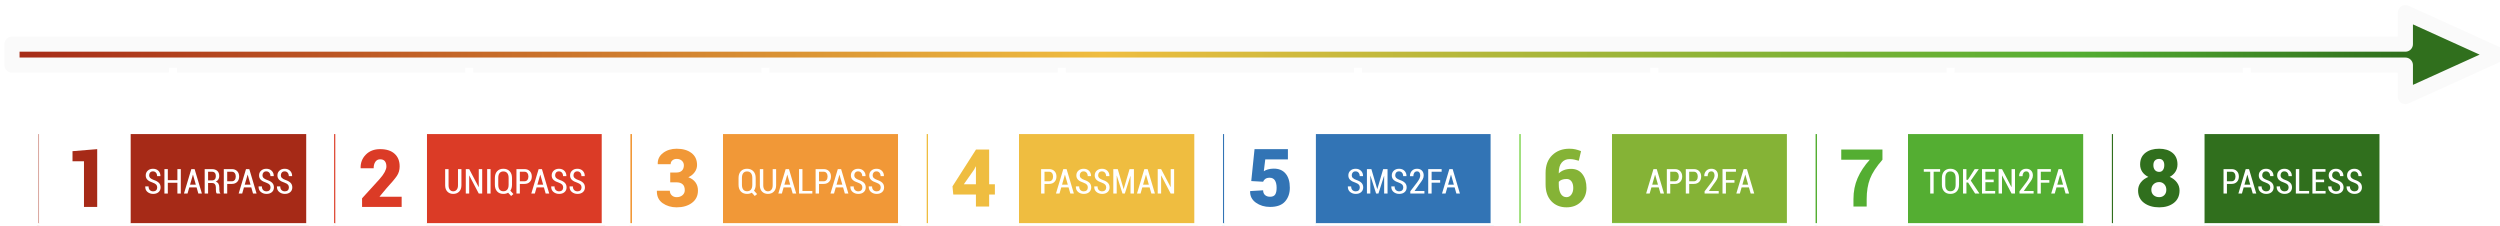 <?xml version="1.0" encoding="UTF-8" standalone="no"?>
<!-- Created with Inkscape (http://www.inkscape.org/) -->

<svg
   width="305.302mm"
   height="27.585mm"
   viewBox="0 0 305.302 27.585"
   version="1.1"
   id="svg62556"
   inkscape:version="1.2.1 (1:1.2.1+202210291244+9c6d41e410)"
   sodipodi:docname="index-auth-maturity-lg.svg"
   inkscape:export-filename="/home/ironchip/Documents/index.png"
   inkscape:export-xdpi="90.004578"
   inkscape:export-ydpi="90.004578"
   xmlns:inkscape="http://www.inkscape.org/namespaces/inkscape"
   xmlns:sodipodi="http://sodipodi.sourceforge.net/DTD/sodipodi-0.dtd"
   xmlns:xlink="http://www.w3.org/1999/xlink"
   xmlns="http://www.w3.org/2000/svg"
   xmlns:svg="http://www.w3.org/2000/svg"
   xmlns:rdf="http://www.w3.org/1999/02/22-rdf-syntax-ns#"
   xmlns:cc="http://creativecommons.org/ns#"
   xmlns:dc="http://purl.org/dc/elements/1.1/">
  <defs
     id="defs62550">
    <linearGradient
       inkscape:collect="always"
       id="linearGradient25131">
      <stop
         style="stop-color:#306f1d;stop-opacity:1"
         offset="0"
         id="stop25127" />
      <stop
         id="stop25145"
         offset="0.139"
         style="stop-color:#54ae32;stop-opacity:1" />
      <stop
         id="stop25139"
         offset="0.544"
         style="stop-color:#efbd40;stop-opacity:1" />
      <stop
         style="stop-color:#a62a17;stop-opacity:1"
         offset="1"
         id="stop25129" />
    </linearGradient>
    <linearGradient
       inkscape:collect="always"
       xlink:href="#linearGradient25131"
       id="linearGradient26051-5"
       gradientUnits="userSpaceOnUse"
       gradientTransform="matrix(0,0.265,-0.265,0,2696.008,-2985.529)"
       x1="9313.613"
       y1="-1770.376"
       x2="9313.613"
       y2="146.042" />
    <filter
       style="color-interpolation-filters:sRGB"
       inkscape:label="Drop Shadow"
       id="filter32723-6-1-9"
       x="-0.031"
       y="-0.18"
       width="1.062"
       height="1.491">
      <feFlood
         flood-opacity="0.498"
         flood-color="rgb(0,0,0)"
         result="flood"
         id="feFlood32713-6-9-8" />
      <feComposite
         in="flood"
         in2="SourceGraphic"
         operator="in"
         result="composite1"
         id="feComposite32715-2-0-0" />
      <feGaussianBlur
         in="composite1"
         stdDeviation="0.4"
         result="blur"
         id="feGaussianBlur32717-1-98-2" />
      <feOffset
         dx="2.77556e-17"
         dy="0.7"
         result="offset"
         id="feOffset32719-9-8-4" />
      <feComposite
         in="SourceGraphic"
         in2="offset"
         operator="over"
         result="composite2"
         id="feComposite32721-6-5-9" />
    </filter>
    <filter
       style="color-interpolation-filters:sRGB"
       inkscape:label="Drop Shadow"
       id="filter32735-4-8-0"
       x="-0.042"
       y="-0.182"
       width="1.084"
       height="1.498">
      <feFlood
         flood-opacity="0.498"
         flood-color="rgb(0,0,0)"
         result="flood"
         id="feFlood32725-8-4-1" />
      <feComposite
         in="flood"
         in2="SourceGraphic"
         operator="in"
         result="composite1"
         id="feComposite32727-0-37-2" />
      <feGaussianBlur
         in="composite1"
         stdDeviation="0.4"
         result="blur"
         id="feGaussianBlur32729-8-1-0" />
      <feOffset
         dx="2.77556e-17"
         dy="0.7"
         result="offset"
         id="feOffset32731-1-3-0" />
      <feComposite
         in="SourceGraphic"
         in2="offset"
         operator="over"
         result="composite2"
         id="feComposite32733-0-8-6" />
    </filter>
    <filter
       style="color-interpolation-filters:sRGB"
       inkscape:label="Drop Shadow"
       id="filter32747-2-0-3"
       x="-0.04"
       y="-0.18"
       width="1.081"
       height="1.491">
      <feFlood
         flood-opacity="0.498"
         flood-color="rgb(0,0,0)"
         result="flood"
         id="feFlood32737-2-9-9" />
      <feComposite
         in="flood"
         in2="SourceGraphic"
         operator="in"
         result="composite1"
         id="feComposite32739-9-7-0" />
      <feGaussianBlur
         in="composite1"
         stdDeviation="0.4"
         result="blur"
         id="feGaussianBlur32741-7-9-8" />
      <feOffset
         dx="2.77556e-17"
         dy="0.7"
         result="offset"
         id="feOffset32743-5-93-3" />
      <feComposite
         in="SourceGraphic"
         in2="offset"
         operator="over"
         result="composite2"
         id="feComposite32745-6-2-8" />
    </filter>
    <filter
       style="color-interpolation-filters:sRGB"
       inkscape:label="Drop Shadow"
       id="filter32759-4-4-7"
       x="-0.034"
       y="-0.18"
       width="1.068"
       height="1.491">
      <feFlood
         flood-opacity="0.498"
         flood-color="rgb(0,0,0)"
         result="flood"
         id="feFlood32749-6-3-3" />
      <feComposite
         in="flood"
         in2="SourceGraphic"
         operator="in"
         result="composite1"
         id="feComposite32751-3-7-1" />
      <feGaussianBlur
         in="composite1"
         stdDeviation="0.4"
         result="blur"
         id="feGaussianBlur32753-7-1-0" />
      <feOffset
         dx="2.77556e-17"
         dy="0.7"
         result="offset"
         id="feOffset32755-9-2-0" />
      <feComposite
         in="SourceGraphic"
         in2="offset"
         operator="over"
         result="composite2"
         id="feComposite32757-7-2-5" />
    </filter>
    <filter
       style="color-interpolation-filters:sRGB"
       inkscape:label="Drop Shadow"
       id="filter32771-4-0-0"
       x="-0.031"
       y="-0.166"
       width="1.062"
       height="1.453">
      <feFlood
         flood-opacity="0.498"
         flood-color="rgb(0,0,0)"
         result="flood"
         id="feFlood32761-9-2-3" />
      <feComposite
         in="flood"
         in2="SourceGraphic"
         operator="in"
         result="composite1"
         id="feComposite32763-1-1-1" />
      <feGaussianBlur
         in="composite1"
         stdDeviation="0.4"
         result="blur"
         id="feGaussianBlur32765-7-7-8" />
      <feOffset
         dx="2.77556e-17"
         dy="0.7"
         result="offset"
         id="feOffset32767-0-5-0" />
      <feComposite
         in="SourceGraphic"
         in2="offset"
         operator="over"
         result="composite2"
         id="feComposite32769-6-17-1" />
    </filter>
    <filter
       style="color-interpolation-filters:sRGB"
       inkscape:label="Drop Shadow"
       id="filter32795-0-41-7"
       x="-0.032"
       y="-0.166"
       width="1.065"
       height="1.453">
      <feFlood
         flood-opacity="0.498"
         flood-color="rgb(0,0,0)"
         result="flood"
         id="feFlood32785-8-71-9" />
      <feComposite
         in="flood"
         in2="SourceGraphic"
         operator="in"
         result="composite1"
         id="feComposite32787-5-1-1" />
      <feGaussianBlur
         in="composite1"
         stdDeviation="0.4"
         result="blur"
         id="feGaussianBlur32789-3-1-0" />
      <feOffset
         dx="2.77556e-17"
         dy="0.7"
         result="offset"
         id="feOffset32791-9-7-3" />
      <feComposite
         in="SourceGraphic"
         in2="offset"
         operator="over"
         result="composite2"
         id="feComposite32793-4-0-5" />
    </filter>
    <filter
       style="color-interpolation-filters:sRGB"
       inkscape:label="Drop Shadow"
       id="filter32783-1-40-9"
       x="-0.031"
       y="-0.18"
       width="1.062"
       height="1.491">
      <feFlood
         flood-opacity="0.498"
         flood-color="rgb(0,0,0)"
         result="flood"
         id="feFlood32773-5-8-4" />
      <feComposite
         in="flood"
         in2="SourceGraphic"
         operator="in"
         result="composite1"
         id="feComposite32775-4-5-8" />
      <feGaussianBlur
         in="composite1"
         stdDeviation="0.4"
         result="blur"
         id="feGaussianBlur32777-1-16-4" />
      <feOffset
         dx="2.77556e-17"
         dy="0.7"
         result="offset"
         id="feOffset32779-5-6-6" />
      <feComposite
         in="SourceGraphic"
         in2="offset"
         operator="over"
         result="composite2"
         id="feComposite32781-5-21-9" />
    </filter>
    <filter
       style="color-interpolation-filters:sRGB"
       inkscape:label="Drop Shadow"
       id="filter32711-4-9-2"
       x="-0.033"
       y="-0.18"
       width="1.065"
       height="1.491">
      <feFlood
         flood-opacity="0.498"
         flood-color="rgb(0,0,0)"
         result="flood"
         id="feFlood32701-9-6-9" />
      <feComposite
         in="flood"
         in2="SourceGraphic"
         operator="in"
         result="composite1"
         id="feComposite32703-8-48-0" />
      <feGaussianBlur
         in="composite1"
         stdDeviation="0.4"
         result="blur"
         id="feGaussianBlur32705-3-0-3" />
      <feOffset
         dx="2.77556e-17"
         dy="0.7"
         result="offset"
         id="feOffset32707-8-8-0" />
      <feComposite
         in="SourceGraphic"
         in2="offset"
         operator="over"
         result="composite2"
         id="feComposite32709-5-1-3" />
    </filter>
    <filter
       style="color-interpolation-filters:sRGB"
       inkscape:label="Drop Shadow"
       id="filter25662"
       x="-0.008"
       y="-0.098"
       width="1.017"
       height="1.204">
      <feFlood
         flood-opacity="0.6"
         flood-color="rgb(0,0,0)"
         result="flood"
         id="feFlood25652" />
      <feComposite
         in="flood"
         in2="SourceGraphic"
         operator="out"
         result="composite1"
         id="feComposite25654" />
      <feGaussianBlur
         in="composite1"
         stdDeviation="0.7"
         result="blur"
         id="feGaussianBlur25656" />
      <feOffset
         dx="2.77556e-17"
         dy="0.7"
         result="offset"
         id="feOffset25658" />
      <feComposite
         in="offset"
         in2="SourceGraphic"
         operator="atop"
         result="composite2"
         id="feComposite25660" />
    </filter>
  </defs>
  <sodipodi:namedview
     id="base"
     pagecolor="#ffffff"
     bordercolor="#666666"
     borderopacity="1.0"
     inkscape:pageopacity="0.0"
     inkscape:pageshadow="2"
     inkscape:zoom="1.4"
     inkscape:cx="708.2143"
     inkscape:cy="210.71429"
     inkscape:document-units="mm"
     inkscape:current-layer="layer1"
     showgrid="false"
     fit-margin-top="0"
     fit-margin-left="0"
     fit-margin-right="0"
     fit-margin-bottom="0"
     inkscape:window-width="1920"
     inkscape:window-height="1043"
     inkscape:window-x="0"
     inkscape:window-y="0"
     inkscape:window-maximized="1"
     inkscape:showpageshadow="2"
     inkscape:pagecheckerboard="0"
     inkscape:deskcolor="#d1d1d1" />
  <g
     inkscape:label="Layer 1"
     inkscape:groupmode="layer"
     id="layer1"
     transform="translate(-4954.847,-1006.437)">
    <g
       id="g28034-2-8"
       transform="matrix(0.977,0,0,0.977,3818.046,1042.032)"
       inkscape:export-filename="res/index-auth-maturity-lg.svg"
       inkscape:export-xdpi="138"
       inkscape:export-ydpi="138"
       style="filter:url(#filter25662)">
      <g
         transform="matrix(0.589,0,0,0.589,-400.169,275.43)"
         id="g27358-2-8">
        <path
           sodipodi:nodetypes="cccccccc"
           inkscape:connector-curvature="0"
           id="path24832-1-2-7"
           d="m 3184.997,-519.075 -19.642,-8.907 v 6.68 h -507.915 v 4.453 h 507.915 v 6.681 z"
           style="color:#000000;font-style:normal;font-variant:normal;font-weight:normal;font-stretch:normal;font-size:medium;line-height:normal;font-family:sans-serif;font-variant-ligatures:normal;font-variant-position:normal;font-variant-caps:normal;font-variant-numeric:normal;font-variant-alternates:normal;font-feature-settings:normal;text-indent:0;text-align:start;text-decoration:none;text-decoration-line:none;text-decoration-style:solid;text-decoration-color:#000000;letter-spacing:normal;word-spacing:normal;text-transform:none;writing-mode:lr-tb;direction:ltr;text-orientation:mixed;dominant-baseline:auto;baseline-shift:baseline;text-anchor:start;white-space:normal;shape-padding:0;clip-rule:nonzero;display:inline;overflow:visible;visibility:visible;opacity:1;isolation:auto;mix-blend-mode:normal;color-interpolation:sRGB;color-interpolation-filters:linearRGB;solid-color:#000000;solid-opacity:1;fill:url(#linearGradient26051-5);fill-opacity:1;fill-rule:nonzero;stroke:#fafafa;stroke-width:3.208;stroke-linecap:butt;stroke-linejoin:round;stroke-miterlimit:4;stroke-dasharray:none;stroke-dashoffset:0;stroke-opacity:1;paint-order:markers stroke fill;color-rendering:auto;image-rendering:auto;shape-rendering:auto;text-rendering:auto;enable-background:accumulate" />
        <path
           style="fill:#ffffff;fill-opacity:1;stroke:#ffffff;stroke-width:1.698;stroke-linecap:butt;stroke-linejoin:miter;stroke-miterlimit:4;stroke-dasharray:none;stroke-opacity:1"
           d="m 2691.586,-516.299 v 18.951"
           id="path27420-7-7"
           inkscape:connector-curvature="0" />
        <path
           style="fill:#ffffff;fill-opacity:1;stroke:#ffffff;stroke-width:1.698;stroke-linecap:butt;stroke-linejoin:miter;stroke-miterlimit:4;stroke-dasharray:none;stroke-opacity:1"
           d="m 2754.461,-516.299 v 18.951"
           id="path27420-4-0-3"
           inkscape:connector-curvature="0" />
        <path
           style="fill:#ffffff;fill-opacity:1;stroke:#ffffff;stroke-width:1.698;stroke-linecap:butt;stroke-linejoin:miter;stroke-miterlimit:4;stroke-dasharray:none;stroke-opacity:1"
           d="m 2817.337,-516.299 v 18.951"
           id="path27420-4-4-3-5"
           inkscape:connector-curvature="0" />
        <path
           style="fill:#ffffff;fill-opacity:1;stroke:#ffffff;stroke-width:1.698;stroke-linecap:butt;stroke-linejoin:miter;stroke-miterlimit:4;stroke-dasharray:none;stroke-opacity:1"
           d="m 2880.212,-516.299 v 18.951"
           id="path27420-4-4-8-4-3"
           inkscape:connector-curvature="0" />
        <path
           style="fill:#ffffff;fill-opacity:1;stroke:#ffffff;stroke-width:1.698;stroke-linecap:butt;stroke-linejoin:miter;stroke-miterlimit:4;stroke-dasharray:none;stroke-opacity:1"
           d="m 2943.088,-516.299 v 18.951"
           id="path27420-4-4-8-2-6-9"
           inkscape:connector-curvature="0" />
        <path
           style="fill:#ffffff;fill-opacity:1;stroke:#ffffff;stroke-width:1.698;stroke-linecap:butt;stroke-linejoin:miter;stroke-miterlimit:4;stroke-dasharray:none;stroke-opacity:1"
           d="m 3005.963,-516.299 v 18.951"
           id="path27420-4-4-8-2-4-3-0"
           inkscape:connector-curvature="0" />
        <path
           style="fill:#ffffff;fill-opacity:1;stroke:#ffffff;stroke-width:1.698;stroke-linecap:butt;stroke-linejoin:miter;stroke-miterlimit:4;stroke-dasharray:none;stroke-opacity:1"
           d="m 3068.839,-516.299 v 18.951"
           id="path27420-4-4-8-2-4-2-6-8"
           inkscape:connector-curvature="0" />
        <path
           style="fill:#ffffff;fill-opacity:1;stroke:#ffffff;stroke-width:1.698;stroke-linecap:butt;stroke-linejoin:miter;stroke-miterlimit:4;stroke-dasharray:none;stroke-opacity:1"
           d="m 3131.714,-516.299 v 18.951"
           id="path27420-4-4-8-2-4-2-7-3-1"
           inkscape:connector-curvature="0" />
        <path
           id="rect19210-0-8-6-9-8-5-7-3-6"
           style="opacity:1;fill:#54ae32;stroke:#54ae32;stroke-width:0.589;stroke-linecap:round;paint-order:stroke fill markers"
           d="m 3040.284,-502.659 h 57.109 v 19.546 h -57.109 z" />
        <path
           inkscape:connector-curvature="0"
           id="path26477-5"
           d="m 3040.541,-503.105 c 6.408,0 12.816,0 19.224,0 0,6.61 0,13.221 0,19.831 -6.408,0 -12.816,0 -19.224,0 0,-6.61 0,-13.221 0,-19.831 z"
           style="opacity:1;fill:#ffffff;fill-opacity:1;fill-rule:nonzero;stroke:none;stroke-width:0.791;stroke-linecap:round;stroke-linejoin:miter;stroke-miterlimit:4;stroke-dasharray:none;stroke-dashoffset:0;stroke-opacity:1;paint-order:stroke fill markers" />
        <path
           inkscape:connector-curvature="0"
           id="path26493-5"
           d="m 3040.541,-503.105 c 6.408,0 12.816,0 19.224,0 0,6.61 0,13.221 0,19.831 -6.408,0 -12.816,0 -19.224,0 0,-6.61 0,-13.221 0,-19.831 z"
           style="opacity:1;fill:#ffffff;fill-opacity:1;fill-rule:nonzero;stroke:none;stroke-width:0.791;stroke-linecap:round;stroke-linejoin:miter;stroke-miterlimit:4;stroke-dasharray:none;stroke-dashoffset:0;stroke-opacity:1;paint-order:stroke fill markers" />
        <path
           inkscape:connector-curvature="0"
           id="path26509-2"
           d="m 3040.541,-503.105 c 6.408,0 12.816,0 19.224,0 0,6.61 0,13.221 0,19.831 -6.408,0 -12.816,0 -19.224,0 0,-6.61 0,-13.221 0,-19.831 z"
           style="opacity:1;fill:#ffffff;fill-opacity:1;fill-rule:nonzero;stroke:none;stroke-width:0.791;stroke-linecap:round;stroke-linejoin:miter;stroke-miterlimit:4;stroke-dasharray:none;stroke-dashoffset:0;stroke-opacity:1;paint-order:stroke fill markers" />
        <path
           inkscape:connector-curvature="0"
           id="path26525-2"
           d="m 3040.541,-503.105 c 6.408,0 12.816,0 19.224,0 0,6.61 0,13.221 0,19.831 -6.408,0 -12.816,0 -19.224,0 0,-6.61 0,-13.221 0,-19.831 z"
           style="opacity:1;fill:#ffffff;fill-opacity:1;fill-rule:nonzero;stroke:none;stroke-width:0.791;stroke-linecap:round;stroke-linejoin:miter;stroke-miterlimit:4;stroke-dasharray:none;stroke-dashoffset:0;stroke-opacity:1;paint-order:stroke fill markers" />
        <path
           inkscape:connector-curvature="0"
           id="path26541-1"
           d="m 3040.541,-503.105 c 6.408,0 12.816,0 19.224,0 0,6.61 0,13.221 0,19.831 -6.408,0 -12.816,0 -19.224,0 0,-6.61 0,-13.221 0,-19.831 z"
           style="opacity:1;fill:#ffffff;fill-opacity:1;fill-rule:nonzero;stroke:none;stroke-width:0.791;stroke-linecap:round;stroke-linejoin:miter;stroke-miterlimit:4;stroke-dasharray:none;stroke-dashoffset:0;stroke-opacity:1;paint-order:stroke fill markers" />
        <path
           inkscape:connector-curvature="0"
           id="path26557-2"
           d="m 3040.541,-503.105 c 6.408,0 12.816,0 19.224,0 0,6.61 0,13.221 0,19.831 -6.408,0 -12.816,0 -19.224,0 0,-6.61 0,-13.221 0,-19.831 z"
           style="opacity:1;fill:#ffffff;fill-opacity:1;fill-rule:nonzero;stroke:none;stroke-width:0.791;stroke-linecap:round;stroke-linejoin:miter;stroke-miterlimit:4;stroke-dasharray:none;stroke-dashoffset:0;stroke-opacity:1;paint-order:stroke fill markers" />
        <path
           style="opacity:1;fill:#ffffff;fill-opacity:1;fill-rule:nonzero;stroke:none;stroke-width:0.808;stroke-linecap:round;stroke-linejoin:miter;stroke-miterlimit:4;stroke-dasharray:none;stroke-dashoffset:0;stroke-opacity:1;paint-order:stroke fill markers"
           d="m 3040.541,-503.105 c 6.408,0 12.816,0 19.224,0 0,6.894 0,13.787 0,20.681 -6.408,0 -12.816,0 -19.224,0 0,-6.894 0,-13.787 0,-20.681 z"
           id="rect19212-6-9-3-6-0-0-9-4-5"
           inkscape:connector-curvature="0" />
        <g
           aria-label="TOKEN2FA"
           id="text19222-9-9-6-6-4-1-9-4-6"
           style="font-stretch:condensed;font-size:7.297px;line-height:1.25;font-family:Roboto;-inkscape-font-specification:'Roboto, Condensed';letter-spacing:0px;word-spacing:0px;fill:#ffffff;stroke-width:0.602;filter:url(#filter32723-6-1-9)">
          <path
             d="m 3066.619,-494.924 h -1.375 v 4.632 h -0.727 v -4.632 h -1.365 v -0.556 h 3.467 z"
             id="path153691" />
          <path
             d="m 3070.631,-492.17 q 0,0.923 -0.499,1.439 -0.499,0.513 -1.336,0.513 -0.827,0 -1.315,-0.513 -0.488,-0.517 -0.488,-1.439 v -1.425 q 0,-0.919 0.488,-1.439 0.488,-0.52 1.311,-0.52 0.837,0 1.336,0.52 0.502,0.517 0.502,1.439 z m -0.72,-1.436 q 0,-0.677 -0.292,-1.026 -0.289,-0.353 -0.827,-0.353 -0.52,0 -0.802,0.353 -0.278,0.349 -0.278,1.026 v 1.436 q 0,0.684 0.281,1.037 0.281,0.353 0.802,0.353 0.538,0 0.827,-0.349 0.289,-0.353 0.289,-1.04 z"
             id="path153693" />
          <path
             d="m 3072.558,-492.626 h -0.356 v 2.334 h -0.723 v -5.188 h 0.723 v 2.273 h 0.306 l 1.447,-2.273 h 0.876 l -1.71,2.437 1.842,2.751 h -0.919 z"
             id="path153695" />
          <path
             d="m 3077.988,-492.701 h -1.76 v 1.86 h 2.074 v 0.549 h -2.797 v -5.188 h 2.779 v 0.556 h -2.056 v 1.671 h 1.76 z"
             id="path153697" />
          <path
             d="m 3082.51,-490.292 h -0.727 l -2.01,-3.827 -0.021,0.007 v 3.82 h -0.723 v -5.188 h 0.723 l 2.01,3.816 0.021,-0.004 v -3.812 h 0.727 z"
             id="path153699" />
          <path
             d="m 3086.458,-490.292 h -2.997 v -0.481 l 1.468,-1.92 q 0.36,-0.499 0.499,-0.82 0.143,-0.321 0.143,-0.62 0,-0.396 -0.175,-0.631 -0.171,-0.235 -0.506,-0.235 -0.378,0 -0.581,0.289 -0.2,0.289 -0.2,0.734 h -0.709 l -0.011,-0.021 q -0.014,-0.652 0.396,-1.105 0.41,-0.453 1.105,-0.453 0.666,0 1.04,0.388 0.374,0.385 0.374,1.033 0,0.438 -0.228,0.852 -0.224,0.41 -0.691,1.005 l -1.012,1.436 h 2.084 z"
             id="path153701" />
          <path
             d="m 3089.8,-492.597 h -1.814 v 2.305 h -0.723 v -5.188 h 2.85 v 0.556 h -2.127 v 1.774 h 1.814 z"
             id="path153703" />
          <path
             d="m 3092.868,-491.603 h -1.55 l -0.374,1.311 h -0.752 l 1.557,-5.188 h 0.702 l 1.543,5.188 h -0.752 z m -1.386,-0.574 h 1.226 l -0.599,-2.109 h -0.021 z"
             id="path153705" />
        </g>
        <g
           aria-label="7"
           id="text19564-7-5-9-8"
           style="font-size:17.004px;line-height:1.25;font-family:Roboto;-inkscape-font-specification:'Roboto, Normal';letter-spacing:0px;word-spacing:0px;fill:#54ae32;stroke-width:1.404">
          <path
             d="m 3054.38,-496.772 q -1.926,2.192 -2.64,4.044 -0.706,1.843 -0.706,4.301 v 1.586 h -2.806 v -1.586 q 0,-2.424 0.88,-4.442 0.88,-2.026 2.582,-3.902 h -6.053 v -2.159 h 8.743 z"
             id="path153708" />
        </g>
        <path
           id="rect19210-0-8-6-9-8-3-2-9"
           style="opacity:1;fill:#85b336;stroke:#81d653;stroke-width:0.589;stroke-linecap:round;paint-order:stroke fill markers"
           d="m 2977.409,-502.659 h 57.109 v 19.546 h -57.109 z" />
        <path
           inkscape:connector-curvature="0"
           id="path26479-9"
           d="m 2977.666,-503.105 c 6.408,0 12.816,0 19.224,0 0,6.61 0,13.221 0,19.831 -6.408,0 -12.816,0 -19.224,0 0,-6.61 0,-13.221 0,-19.831 z"
           style="opacity:1;fill:#ffffff;fill-opacity:1;fill-rule:nonzero;stroke:none;stroke-width:0.791;stroke-linecap:round;stroke-linejoin:miter;stroke-miterlimit:4;stroke-dasharray:none;stroke-dashoffset:0;stroke-opacity:1;paint-order:stroke fill markers" />
        <path
           inkscape:connector-curvature="0"
           id="path26495-3"
           d="m 2977.666,-503.105 c 6.408,0 12.816,0 19.224,0 0,6.61 0,13.221 0,19.831 -6.408,0 -12.816,0 -19.224,0 0,-6.61 0,-13.221 0,-19.831 z"
           style="opacity:1;fill:#ffffff;fill-opacity:1;fill-rule:nonzero;stroke:none;stroke-width:0.791;stroke-linecap:round;stroke-linejoin:miter;stroke-miterlimit:4;stroke-dasharray:none;stroke-dashoffset:0;stroke-opacity:1;paint-order:stroke fill markers" />
        <path
           inkscape:connector-curvature="0"
           id="path26511-4"
           d="m 2977.666,-503.105 c 6.408,0 12.816,0 19.224,0 0,6.61 0,13.221 0,19.831 -6.408,0 -12.816,0 -19.224,0 0,-6.61 0,-13.221 0,-19.831 z"
           style="opacity:1;fill:#ffffff;fill-opacity:1;fill-rule:nonzero;stroke:none;stroke-width:0.791;stroke-linecap:round;stroke-linejoin:miter;stroke-miterlimit:4;stroke-dasharray:none;stroke-dashoffset:0;stroke-opacity:1;paint-order:stroke fill markers" />
        <path
           inkscape:connector-curvature="0"
           id="path26527-7"
           d="m 2977.666,-503.105 c 6.408,0 12.816,0 19.224,0 0,6.61 0,13.221 0,19.831 -6.408,0 -12.816,0 -19.224,0 0,-6.61 0,-13.221 0,-19.831 z"
           style="opacity:1;fill:#ffffff;fill-opacity:1;fill-rule:nonzero;stroke:none;stroke-width:0.791;stroke-linecap:round;stroke-linejoin:miter;stroke-miterlimit:4;stroke-dasharray:none;stroke-dashoffset:0;stroke-opacity:1;paint-order:stroke fill markers" />
        <path
           inkscape:connector-curvature="0"
           id="path26543-0"
           d="m 2977.666,-503.105 c 6.408,0 12.816,0 19.224,0 0,6.61 0,13.221 0,19.831 -6.408,0 -12.816,0 -19.224,0 0,-6.61 0,-13.221 0,-19.831 z"
           style="opacity:1;fill:#ffffff;fill-opacity:1;fill-rule:nonzero;stroke:none;stroke-width:0.791;stroke-linecap:round;stroke-linejoin:miter;stroke-miterlimit:4;stroke-dasharray:none;stroke-dashoffset:0;stroke-opacity:1;paint-order:stroke fill markers" />
        <path
           inkscape:connector-curvature="0"
           id="path26559-1"
           d="m 2977.666,-503.105 c 6.408,0 12.816,0 19.224,0 0,6.61 0,13.221 0,19.831 -6.408,0 -12.816,0 -19.224,0 0,-6.61 0,-13.221 0,-19.831 z"
           style="opacity:1;fill:#ffffff;fill-opacity:1;fill-rule:nonzero;stroke:none;stroke-width:0.791;stroke-linecap:round;stroke-linejoin:miter;stroke-miterlimit:4;stroke-dasharray:none;stroke-dashoffset:0;stroke-opacity:1;paint-order:stroke fill markers" />
        <path
           style="opacity:1;fill:#ffffff;fill-opacity:1;fill-rule:nonzero;stroke:none;stroke-width:0.808;stroke-linecap:round;stroke-linejoin:miter;stroke-miterlimit:4;stroke-dasharray:none;stroke-dashoffset:0;stroke-opacity:1;paint-order:stroke fill markers"
           d="m 2977.666,-503.105 c 6.408,0 12.816,0 19.224,0 0,6.894 0,13.787 0,20.681 -6.408,0 -12.816,0 -19.224,0 0,-6.894 0,-13.787 0,-20.681 z"
           id="rect19212-6-9-3-6-0-5-5-1"
           inkscape:connector-curvature="0" />
        <g
           aria-label="APP2FA"
           id="text19222-9-9-6-6-4-3-8-0"
           style="font-stretch:condensed;font-size:7.297px;line-height:1.25;font-family:Roboto;-inkscape-font-specification:'Roboto, Condensed';letter-spacing:0px;word-spacing:0px;fill:#ffffff;stroke-width:0.602;filter:url(#filter32735-4-8-0)">
          <path
             d="m 3006.902,-491.603 h -1.55 l -0.374,1.311 h -0.752 l 1.557,-5.188 h 0.702 l 1.543,5.188 h -0.752 z m -1.386,-0.574 h 1.226 l -0.599,-2.109 h -0.021 z"
             id="path153712" />
          <path
             d="m 3009.346,-492.337 v 2.045 h -0.723 v -5.188 h 1.685 q 0.738,0 1.155,0.435 0.42,0.431 0.42,1.137 0,0.709 -0.42,1.14 -0.417,0.431 -1.155,0.431 z m 0,-0.556 h 0.962 q 0.42,0 0.638,-0.285 0.217,-0.289 0.217,-0.723 0,-0.438 -0.217,-0.73 -0.214,-0.292 -0.638,-0.292 h -0.962 z"
             id="path153714" />
          <path
             d="m 3013.372,-492.337 v 2.045 h -0.723 v -5.188 h 1.685 q 0.738,0 1.154,0.435 0.42,0.431 0.42,1.137 0,0.709 -0.42,1.14 -0.417,0.431 -1.154,0.431 z m 0,-0.556 h 0.962 q 0.42,0 0.638,-0.285 0.217,-0.289 0.217,-0.723 0,-0.438 -0.217,-0.73 -0.214,-0.292 -0.638,-0.292 h -0.962 z"
             id="path153716" />
          <path
             d="m 3019.633,-490.292 h -2.997 v -0.481 l 1.468,-1.92 q 0.36,-0.499 0.499,-0.82 0.142,-0.321 0.142,-0.62 0,-0.396 -0.175,-0.631 -0.171,-0.235 -0.506,-0.235 -0.378,0 -0.581,0.289 -0.2,0.289 -0.2,0.734 h -0.709 l -0.011,-0.021 q -0.014,-0.652 0.396,-1.105 0.41,-0.453 1.105,-0.453 0.666,0 1.04,0.388 0.374,0.385 0.374,1.033 0,0.438 -0.228,0.852 -0.224,0.41 -0.691,1.005 l -1.012,1.436 h 2.084 z"
             id="path153718" />
          <path
             d="m 3022.975,-492.597 h -1.814 v 2.305 h -0.723 v -5.188 h 2.85 v 0.556 h -2.127 v 1.774 h 1.814 z"
             id="path153720" />
          <path
             d="m 3026.043,-491.603 h -1.55 l -0.374,1.311 h -0.752 l 1.557,-5.188 h 0.702 l 1.543,5.188 h -0.752 z m -1.386,-0.574 h 1.226 l -0.599,-2.109 h -0.021 z"
             id="path153722" />
        </g>
        <g
           aria-label="6"
           id="text19564-7-7-9-0-8"
           style="font-size:17.004px;line-height:1.25;font-family:Roboto;-inkscape-font-specification:'Roboto, Normal';letter-spacing:0px;word-spacing:0px;fill:#85b336;stroke-width:1.404">
          <path
             d="m 2987.95,-499.105 q 0.698,0 1.246,0.125 0.548,0.116 1.22,0.382 l -0.473,2.043 q -0.581,-0.174 -1.005,-0.257 -0.423,-0.091 -0.972,-0.091 -1.03,0 -1.652,0.739 -0.623,0.731 -0.623,2.175 v 0.116 q 0.465,-0.457 1.121,-0.706 0.664,-0.249 1.503,-0.249 1.553,0 2.4,1.129 0.855,1.129 0.855,2.939 0,1.785 -1.187,2.939 -1.187,1.154 -3.047,1.154 -1.993,0 -3.221,-1.304 -1.22,-1.304 -1.22,-3.57 v -2.433 q 0,-2.391 1.411,-3.761 1.42,-1.37 3.645,-1.37 z m -0.573,6.418 q -0.598,0 -1.021,0.158 -0.423,0.158 -0.664,0.448 v 0.54 q 0,1.312 0.432,2.018 0.432,0.697 1.212,0.697 0.631,0 1.03,-0.556 0.399,-0.565 0.399,-1.378 0,-0.913 -0.382,-1.42 -0.382,-0.506 -1.005,-0.506 z"
             id="path153725" />
        </g>
        <path
           id="rect19210-0-8-6-9-6-4-5"
           style="opacity:1;fill:#3274b5;stroke:#3274b5;stroke-width:0.589;stroke-linecap:round;paint-order:stroke fill markers"
           d="m 2914.533,-502.659 h 57.109 v 19.546 h -57.109 z" />
        <path
           inkscape:connector-curvature="0"
           id="path26481-3"
           d="m 2914.791,-503.105 c 6.408,0 12.816,0 19.224,0 0,6.61 0,13.221 0,19.831 -6.408,0 -12.816,0 -19.224,0 0,-6.61 0,-13.221 0,-19.831 z"
           style="opacity:1;fill:#ffffff;fill-opacity:1;fill-rule:nonzero;stroke:none;stroke-width:0.791;stroke-linecap:round;stroke-linejoin:miter;stroke-miterlimit:4;stroke-dasharray:none;stroke-dashoffset:0;stroke-opacity:1;paint-order:stroke fill markers" />
        <path
           inkscape:connector-curvature="0"
           id="path26497-0"
           d="m 2914.791,-503.105 c 6.408,0 12.816,0 19.224,0 0,6.61 0,13.221 0,19.831 -6.408,0 -12.816,0 -19.224,0 0,-6.61 0,-13.221 0,-19.831 z"
           style="opacity:1;fill:#ffffff;fill-opacity:1;fill-rule:nonzero;stroke:none;stroke-width:0.791;stroke-linecap:round;stroke-linejoin:miter;stroke-miterlimit:4;stroke-dasharray:none;stroke-dashoffset:0;stroke-opacity:1;paint-order:stroke fill markers" />
        <path
           inkscape:connector-curvature="0"
           id="path26513-6"
           d="m 2914.791,-503.105 c 6.408,0 12.816,0 19.224,0 0,6.61 0,13.221 0,19.831 -6.408,0 -12.816,0 -19.224,0 0,-6.61 0,-13.221 0,-19.831 z"
           style="opacity:1;fill:#ffffff;fill-opacity:1;fill-rule:nonzero;stroke:none;stroke-width:0.791;stroke-linecap:round;stroke-linejoin:miter;stroke-miterlimit:4;stroke-dasharray:none;stroke-dashoffset:0;stroke-opacity:1;paint-order:stroke fill markers" />
        <path
           inkscape:connector-curvature="0"
           id="path26529-6"
           d="m 2914.791,-503.105 c 6.408,0 12.816,0 19.224,0 0,6.61 0,13.221 0,19.831 -6.408,0 -12.816,0 -19.224,0 0,-6.61 0,-13.221 0,-19.831 z"
           style="opacity:1;fill:#ffffff;fill-opacity:1;fill-rule:nonzero;stroke:none;stroke-width:0.791;stroke-linecap:round;stroke-linejoin:miter;stroke-miterlimit:4;stroke-dasharray:none;stroke-dashoffset:0;stroke-opacity:1;paint-order:stroke fill markers" />
        <path
           inkscape:connector-curvature="0"
           id="path26545-1"
           d="m 2914.791,-503.105 c 6.408,0 12.816,0 19.224,0 0,6.61 0,13.221 0,19.831 -6.408,0 -12.816,0 -19.224,0 0,-6.61 0,-13.221 0,-19.831 z"
           style="opacity:1;fill:#ffffff;fill-opacity:1;fill-rule:nonzero;stroke:none;stroke-width:0.791;stroke-linecap:round;stroke-linejoin:miter;stroke-miterlimit:4;stroke-dasharray:none;stroke-dashoffset:0;stroke-opacity:1;paint-order:stroke fill markers" />
        <path
           inkscape:connector-curvature="0"
           id="path26561-8"
           d="m 2914.791,-503.105 c 6.408,0 12.816,0 19.224,0 0,6.61 0,13.221 0,19.831 -6.408,0 -12.816,0 -19.224,0 0,-6.61 0,-13.221 0,-19.831 z"
           style="opacity:1;fill:#ffffff;fill-opacity:1;fill-rule:nonzero;stroke:none;stroke-width:0.791;stroke-linecap:round;stroke-linejoin:miter;stroke-miterlimit:4;stroke-dasharray:none;stroke-dashoffset:0;stroke-opacity:1;paint-order:stroke fill markers" />
        <path
           style="opacity:1;fill:#ffffff;fill-opacity:1;fill-rule:nonzero;stroke:none;stroke-width:0.808;stroke-linecap:round;stroke-linejoin:miter;stroke-miterlimit:4;stroke-dasharray:none;stroke-dashoffset:0;stroke-opacity:1;paint-order:stroke fill markers"
           d="m 2914.791,-503.105 c 6.408,0 12.816,0 19.224,0 0,6.894 0,13.787 0,20.681 -6.408,0 -12.816,0 -19.224,0 0,-6.894 0,-13.787 0,-20.681 z"
           id="rect19212-6-9-3-6-8-7-2"
           inkscape:connector-curvature="0" />
        <g
           aria-label="SMS2FA"
           id="text19222-9-9-6-6-9-6-8"
           style="font-stretch:condensed;font-size:7.297px;line-height:1.25;font-family:Roboto;-inkscape-font-specification:'Roboto, Condensed';letter-spacing:0px;word-spacing:0px;fill:#ffffff;stroke-width:0.602;filter:url(#filter32747-2-0-3)">
          <path
             d="m 2943.467,-491.596 q 0,-0.356 -0.203,-0.584 -0.203,-0.232 -0.716,-0.42 -0.731,-0.228 -1.122,-0.588 -0.392,-0.36 -0.392,-0.958 0,-0.613 0.431,-1.008 0.435,-0.399 1.112,-0.399 0.72,0 1.154,0.442 0.435,0.442 0.42,1.108 l -0.01,0.021 h -0.695 q 0,-0.456 -0.242,-0.738 -0.242,-0.281 -0.638,-0.281 -0.385,0 -0.599,0.242 -0.21,0.242 -0.21,0.606 0,0.338 0.225,0.559 0.225,0.221 0.755,0.417 0.709,0.232 1.08,0.606 0.37,0.374 0.37,0.969 0,0.634 -0.438,1.012 -0.435,0.374 -1.144,0.374 -0.684,0 -1.19,-0.406 -0.506,-0.406 -0.488,-1.165 l 0.01,-0.021 h 0.698 q 0,0.527 0.278,0.787 0.281,0.26 0.695,0.26 0.403,0 0.631,-0.224 0.228,-0.228 0.228,-0.609 z"
             id="path153729" />
          <path
             d="m 2947.162,-491.247 h 0.021 l 1.244,-4.233 h 0.926 v 5.188 h -0.72 v -3.738 l -0.021,-0.004 -1.19,3.741 h -0.495 l -1.208,-3.798 -0.021,0.004 v 3.795 h -0.72 v -5.188 h 0.944 z"
             id="path153731" />
          <path
             d="m 2952.689,-491.596 q 0,-0.356 -0.203,-0.584 -0.203,-0.232 -0.716,-0.42 -0.73,-0.228 -1.122,-0.588 -0.392,-0.36 -0.392,-0.958 0,-0.613 0.431,-1.008 0.435,-0.399 1.112,-0.399 0.72,0 1.154,0.442 0.435,0.442 0.42,1.108 l -0.01,0.021 h -0.695 q 0,-0.456 -0.242,-0.738 -0.242,-0.281 -0.638,-0.281 -0.385,0 -0.599,0.242 -0.21,0.242 -0.21,0.606 0,0.338 0.224,0.559 0.225,0.221 0.755,0.417 0.709,0.232 1.08,0.606 0.371,0.374 0.371,0.969 0,0.634 -0.438,1.012 -0.435,0.374 -1.144,0.374 -0.684,0 -1.19,-0.406 -0.506,-0.406 -0.488,-1.165 l 0.01,-0.021 h 0.698 q 0,0.527 0.278,0.787 0.281,0.26 0.695,0.26 0.403,0 0.631,-0.224 0.228,-0.228 0.228,-0.609 z"
             id="path153733" />
          <path
             d="m 2957.178,-490.292 h -2.997 v -0.481 l 1.468,-1.92 q 0.36,-0.499 0.499,-0.82 0.142,-0.321 0.142,-0.62 0,-0.396 -0.175,-0.631 -0.171,-0.235 -0.506,-0.235 -0.378,0 -0.581,0.289 -0.2,0.289 -0.2,0.734 h -0.709 l -0.011,-0.021 q -0.014,-0.652 0.396,-1.105 0.41,-0.453 1.105,-0.453 0.666,0 1.04,0.388 0.374,0.385 0.374,1.033 0,0.438 -0.228,0.852 -0.225,0.41 -0.691,1.005 l -1.012,1.436 h 2.084 z"
             id="path153735" />
          <path
             d="m 2960.52,-492.597 h -1.814 v 2.305 h -0.723 v -5.188 h 2.85 v 0.556 h -2.127 v 1.774 h 1.814 z"
             id="path153737" />
          <path
             d="m 2963.588,-491.603 h -1.55 l -0.374,1.311 h -0.752 l 1.557,-5.188 h 0.702 l 1.543,5.188 h -0.752 z m -1.386,-0.574 h 1.226 l -0.599,-2.109 h -0.021 z"
             id="path153739" />
        </g>
        <g
           aria-label="5"
           id="text19564-7-7-2-8-7-4"
           style="font-size:17.004px;line-height:1.25;font-family:Roboto;-inkscape-font-specification:'Roboto, Normal';letter-spacing:0px;word-spacing:0px;fill:#3274b5;stroke-width:1.404">
          <path
             d="m 2920.43,-492.242 0.698,-6.775 h 7.082 v 2.175 h -4.807 l -0.307,2.516 q 0.34,-0.241 0.864,-0.39 0.531,-0.149 1.154,-0.166 1.685,-0.033 2.591,1.038 0.913,1.063 0.913,3.022 0,1.752 -1.013,2.914 -1.013,1.154 -3.188,1.154 -1.727,0 -3.006,-0.905 -1.27,-0.913 -1.22,-2.408 l 0.01,-0.05 2.748,-0.166 q 0,0.639 0.399,1.005 0.407,0.365 1.071,0.365 0.78,0 1.088,-0.473 0.307,-0.473 0.307,-1.42 0,-0.996 -0.357,-1.569 -0.357,-0.573 -1.129,-0.573 -0.556,0 -0.905,0.241 -0.34,0.241 -0.473,0.606 z"
             id="path153742" />
        </g>
        <path
           id="rect19210-0-8-6-6-3-9"
           style="opacity:1;fill:#efbd40;stroke:#efbd40;stroke-width:0.589;stroke-linecap:round;paint-order:stroke fill markers"
           d="m 2851.658,-502.659 h 57.109 v 19.546 h -57.109 z" />
        <path
           inkscape:connector-curvature="0"
           id="path26483-6"
           d="m 2851.915,-503.105 c 6.408,0 12.816,0 19.224,0 0,6.61 0,13.221 0,19.831 -6.408,0 -12.816,0 -19.224,0 0,-6.61 0,-13.221 0,-19.831 z"
           style="opacity:1;fill:#ffffff;fill-opacity:1;fill-rule:nonzero;stroke:none;stroke-width:0.791;stroke-linecap:round;stroke-linejoin:miter;stroke-miterlimit:4;stroke-dasharray:none;stroke-dashoffset:0;stroke-opacity:1;paint-order:stroke fill markers" />
        <path
           inkscape:connector-curvature="0"
           id="path26499-8"
           d="m 2851.915,-503.105 c 6.408,0 12.816,0 19.224,0 0,6.61 0,13.221 0,19.831 -6.408,0 -12.816,0 -19.224,0 0,-6.61 0,-13.221 0,-19.831 z"
           style="opacity:1;fill:#ffffff;fill-opacity:1;fill-rule:nonzero;stroke:none;stroke-width:0.791;stroke-linecap:round;stroke-linejoin:miter;stroke-miterlimit:4;stroke-dasharray:none;stroke-dashoffset:0;stroke-opacity:1;paint-order:stroke fill markers" />
        <path
           inkscape:connector-curvature="0"
           id="path26515-5"
           d="m 2851.915,-503.105 c 6.408,0 12.816,0 19.224,0 0,6.61 0,13.221 0,19.831 -6.408,0 -12.816,0 -19.224,0 0,-6.61 0,-13.221 0,-19.831 z"
           style="opacity:1;fill:#ffffff;fill-opacity:1;fill-rule:nonzero;stroke:none;stroke-width:0.791;stroke-linecap:round;stroke-linejoin:miter;stroke-miterlimit:4;stroke-dasharray:none;stroke-dashoffset:0;stroke-opacity:1;paint-order:stroke fill markers" />
        <path
           inkscape:connector-curvature="0"
           id="path26531-1"
           d="m 2851.915,-503.105 c 6.408,0 12.816,0 19.224,0 0,6.61 0,13.221 0,19.831 -6.408,0 -12.816,0 -19.224,0 0,-6.61 0,-13.221 0,-19.831 z"
           style="opacity:1;fill:#ffffff;fill-opacity:1;fill-rule:nonzero;stroke:none;stroke-width:0.791;stroke-linecap:round;stroke-linejoin:miter;stroke-miterlimit:4;stroke-dasharray:none;stroke-dashoffset:0;stroke-opacity:1;paint-order:stroke fill markers" />
        <path
           inkscape:connector-curvature="0"
           id="path26547-8"
           d="m 2851.915,-503.105 c 6.408,0 12.816,0 19.224,0 0,6.61 0,13.221 0,19.831 -6.408,0 -12.816,0 -19.224,0 0,-6.61 0,-13.221 0,-19.831 z"
           style="opacity:1;fill:#ffffff;fill-opacity:1;fill-rule:nonzero;stroke:none;stroke-width:0.791;stroke-linecap:round;stroke-linejoin:miter;stroke-miterlimit:4;stroke-dasharray:none;stroke-dashoffset:0;stroke-opacity:1;paint-order:stroke fill markers" />
        <path
           inkscape:connector-curvature="0"
           id="path26563-5"
           d="m 2851.915,-503.105 c 6.408,0 12.816,0 19.224,0 0,6.61 0,13.221 0,19.831 -6.408,0 -12.816,0 -19.224,0 0,-6.61 0,-13.221 0,-19.831 z"
           style="opacity:1;fill:#ffffff;fill-opacity:1;fill-rule:nonzero;stroke:none;stroke-width:0.791;stroke-linecap:round;stroke-linejoin:miter;stroke-miterlimit:4;stroke-dasharray:none;stroke-dashoffset:0;stroke-opacity:1;paint-order:stroke fill markers" />
        <path
           style="opacity:1;fill:#ffffff;fill-opacity:1;fill-rule:nonzero;stroke:none;stroke-width:0.808;stroke-linecap:round;stroke-linejoin:miter;stroke-miterlimit:4;stroke-dasharray:none;stroke-dashoffset:0;stroke-opacity:1;paint-order:stroke fill markers"
           d="m 2851.915,-503.105 c 6.408,0 12.816,0 19.224,0 0,6.894 0,13.787 0,20.681 -6.408,0 -12.816,0 -19.224,0 0,-6.894 0,-13.787 0,-20.681 z"
           id="rect19212-6-9-3-9-3-2"
           inkscape:connector-curvature="0" />
        <g
           aria-label="PASSMAN"
           id="text19222-9-9-6-4-3-9"
           style="font-stretch:condensed;font-size:7.297px;line-height:1.25;font-family:Roboto;-inkscape-font-specification:'Roboto, Condensed';letter-spacing:0px;word-spacing:0px;fill:#ffffff;stroke-width:0.602;filter:url(#filter32759-4-4-7)">
          <path
             d="m 2876.555,-492.337 v 2.045 h -0.723 v -5.188 h 1.685 q 0.738,0 1.155,0.435 0.42,0.431 0.42,1.137 0,0.709 -0.42,1.14 -0.417,0.431 -1.155,0.431 z m 0,-0.556 h 0.962 q 0.42,0 0.638,-0.285 0.217,-0.289 0.217,-0.723 0,-0.438 -0.217,-0.73 -0.214,-0.292 -0.638,-0.292 h -0.962 z"
             id="path153746" />
          <path
             d="m 2881.66,-491.603 h -1.55 l -0.374,1.311 h -0.752 l 1.557,-5.188 h 0.702 l 1.543,5.188 h -0.752 z m -1.386,-0.574 h 1.226 l -0.599,-2.109 h -0.021 z"
             id="path153748" />
          <path
             d="m 2885.747,-491.596 q 0,-0.356 -0.203,-0.584 -0.203,-0.232 -0.716,-0.42 -0.73,-0.228 -1.122,-0.588 -0.392,-0.36 -0.392,-0.958 0,-0.613 0.431,-1.008 0.435,-0.399 1.112,-0.399 0.72,0 1.154,0.442 0.435,0.442 0.42,1.108 l -0.01,0.021 h -0.695 q 0,-0.456 -0.242,-0.738 -0.242,-0.281 -0.638,-0.281 -0.385,0 -0.599,0.242 -0.21,0.242 -0.21,0.606 0,0.338 0.225,0.559 0.225,0.221 0.755,0.417 0.709,0.232 1.08,0.606 0.37,0.374 0.37,0.969 0,0.634 -0.438,1.012 -0.435,0.374 -1.144,0.374 -0.684,0 -1.19,-0.406 -0.506,-0.406 -0.488,-1.165 l 0.01,-0.021 h 0.698 q 0,0.527 0.278,0.787 0.281,0.26 0.695,0.26 0.403,0 0.631,-0.224 0.228,-0.228 0.228,-0.609 z"
             id="path153750" />
          <path
             d="m 2889.645,-491.596 q 0,-0.356 -0.203,-0.584 -0.203,-0.232 -0.716,-0.42 -0.73,-0.228 -1.122,-0.588 -0.392,-0.36 -0.392,-0.958 0,-0.613 0.431,-1.008 0.435,-0.399 1.112,-0.399 0.72,0 1.155,0.442 0.435,0.442 0.42,1.108 l -0.01,0.021 h -0.695 q 0,-0.456 -0.242,-0.738 -0.242,-0.281 -0.638,-0.281 -0.385,0 -0.599,0.242 -0.21,0.242 -0.21,0.606 0,0.338 0.225,0.559 0.224,0.221 0.755,0.417 0.709,0.232 1.08,0.606 0.37,0.374 0.37,0.969 0,0.634 -0.438,1.012 -0.435,0.374 -1.144,0.374 -0.684,0 -1.19,-0.406 -0.506,-0.406 -0.488,-1.165 l 0.01,-0.021 h 0.698 q 0,0.527 0.278,0.787 0.281,0.26 0.695,0.26 0.403,0 0.631,-0.224 0.228,-0.228 0.228,-0.609 z"
             id="path153752" />
          <path
             d="m 2893.34,-491.247 h 0.021 l 1.244,-4.233 h 0.926 v 5.188 h -0.72 v -3.738 l -0.021,-0.004 -1.19,3.741 h -0.495 l -1.208,-3.798 -0.021,0.004 v 3.795 h -0.72 v -5.188 h 0.944 z"
             id="path153754" />
          <path
             d="m 2898.859,-491.603 h -1.55 l -0.374,1.311 h -0.752 l 1.557,-5.188 h 0.702 l 1.543,5.188 h -0.752 z m -1.386,-0.574 h 1.226 l -0.599,-2.109 h -0.021 z"
             id="path153756" />
          <path
             d="m 2904.061,-490.292 h -0.727 l -2.01,-3.827 -0.021,0.007 v 3.82 h -0.723 v -5.188 h 0.723 l 2.01,3.816 0.021,-0.004 v -3.812 h 0.727 z"
             id="path153758" />
        </g>
        <g
           aria-label="4"
           id="text19564-7-7-2-2-0-5-7"
           style="font-size:17.004px;line-height:1.25;font-family:Roboto;-inkscape-font-specification:'Roboto, Normal';letter-spacing:0px;word-spacing:0px;fill:#efbd40;stroke-width:1.404">
          <path
             d="m 2864.807,-491.566 h 1.22 v 2.175 h -1.22 v 2.549 h -2.806 v -2.549 h -4.807 l -0.166,-1.727 4.973,-7.788 v -0.025 h 2.806 z m -5.372,0 h 2.566 v -3.761 l -0.05,-0.008 -0.307,0.623 z"
             id="path153761" />
        </g>
        <path
           id="rect19210-0-8-1-0-0"
           style="opacity:1;fill:#f19837;stroke:#f19837;stroke-width:0.589;stroke-linecap:round;paint-order:stroke fill markers"
           d="m 2788.782,-502.659 h 57.109 v 19.546 h -57.109 z" />
        <path
           inkscape:connector-curvature="0"
           id="path26485-0"
           d="m 2789.039,-503.105 c 6.408,0 12.816,0 19.224,0 0,6.61 0,13.221 0,19.831 -6.408,0 -12.816,0 -19.224,0 0,-6.61 0,-13.221 0,-19.831 z"
           style="opacity:1;fill:#ffffff;fill-opacity:1;fill-rule:nonzero;stroke:none;stroke-width:0.791;stroke-linecap:round;stroke-linejoin:miter;stroke-miterlimit:4;stroke-dasharray:none;stroke-dashoffset:0;stroke-opacity:1;paint-order:stroke fill markers" />
        <path
           inkscape:connector-curvature="0"
           id="path26501-7"
           d="m 2789.039,-503.105 c 6.408,0 12.816,0 19.224,0 0,6.61 0,13.221 0,19.831 -6.408,0 -12.816,0 -19.224,0 0,-6.61 0,-13.221 0,-19.831 z"
           style="opacity:1;fill:#ffffff;fill-opacity:1;fill-rule:nonzero;stroke:none;stroke-width:0.791;stroke-linecap:round;stroke-linejoin:miter;stroke-miterlimit:4;stroke-dasharray:none;stroke-dashoffset:0;stroke-opacity:1;paint-order:stroke fill markers" />
        <path
           inkscape:connector-curvature="0"
           id="path26517-3"
           d="m 2789.039,-503.105 c 6.408,0 12.816,0 19.224,0 0,6.61 0,13.221 0,19.831 -6.408,0 -12.816,0 -19.224,0 0,-6.61 0,-13.221 0,-19.831 z"
           style="opacity:1;fill:#ffffff;fill-opacity:1;fill-rule:nonzero;stroke:none;stroke-width:0.791;stroke-linecap:round;stroke-linejoin:miter;stroke-miterlimit:4;stroke-dasharray:none;stroke-dashoffset:0;stroke-opacity:1;paint-order:stroke fill markers" />
        <path
           inkscape:connector-curvature="0"
           id="path26533-2"
           d="m 2789.039,-503.105 c 6.408,0 12.816,0 19.224,0 0,6.61 0,13.221 0,19.831 -6.408,0 -12.816,0 -19.224,0 0,-6.61 0,-13.221 0,-19.831 z"
           style="opacity:1;fill:#ffffff;fill-opacity:1;fill-rule:nonzero;stroke:none;stroke-width:0.791;stroke-linecap:round;stroke-linejoin:miter;stroke-miterlimit:4;stroke-dasharray:none;stroke-dashoffset:0;stroke-opacity:1;paint-order:stroke fill markers" />
        <path
           inkscape:connector-curvature="0"
           id="path26549-7"
           d="m 2789.039,-503.105 c 6.408,0 12.816,0 19.224,0 0,6.61 0,13.221 0,19.831 -6.408,0 -12.816,0 -19.224,0 0,-6.61 0,-13.221 0,-19.831 z"
           style="opacity:1;fill:#ffffff;fill-opacity:1;fill-rule:nonzero;stroke:none;stroke-width:0.791;stroke-linecap:round;stroke-linejoin:miter;stroke-miterlimit:4;stroke-dasharray:none;stroke-dashoffset:0;stroke-opacity:1;paint-order:stroke fill markers" />
        <path
           inkscape:connector-curvature="0"
           id="path26565-0"
           d="m 2789.039,-503.105 c 6.408,0 12.816,0 19.224,0 0,6.61 0,13.221 0,19.831 -6.408,0 -12.816,0 -19.224,0 0,-6.61 0,-13.221 0,-19.831 z"
           style="opacity:1;fill:#ffffff;fill-opacity:1;fill-rule:nonzero;stroke:none;stroke-width:0.791;stroke-linecap:round;stroke-linejoin:miter;stroke-miterlimit:4;stroke-dasharray:none;stroke-dashoffset:0;stroke-opacity:1;paint-order:stroke fill markers" />
        <path
           style="opacity:1;fill:#ffffff;fill-opacity:1;fill-rule:nonzero;stroke:none;stroke-width:0.808;stroke-linecap:round;stroke-linejoin:miter;stroke-miterlimit:4;stroke-dasharray:none;stroke-dashoffset:0;stroke-opacity:1;paint-order:stroke fill markers"
           d="m 2789.039,-503.105 c 6.408,0 12.816,0 19.224,0 0,6.894 0,13.787 0,20.681 -6.408,0 -12.816,0 -19.224,0 0,-6.894 0,-13.787 0,-20.681 z"
           id="rect19212-6-9-6-8-7"
           inkscape:connector-curvature="0" />
        <g
           aria-label="QUALPASS"
           id="text19222-9-9-1-7-1"
           style="font-stretch:condensed;font-size:7.297px;line-height:1.25;font-family:Roboto;-inkscape-font-specification:'Roboto, Condensed';letter-spacing:0px;word-spacing:0px;fill:#ffffff;stroke-width:0.602;filter:url(#filter32771-4-0-0)">
          <path
             d="m 2815.263,-492.17 q 0,0.385 -0.093,0.705 -0.093,0.317 -0.264,0.559 l 0.648,0.716 -0.481,0.417 -0.641,-0.698 q -0.21,0.128 -0.463,0.189 -0.253,0.064 -0.542,0.064 -0.827,0 -1.315,-0.513 -0.488,-0.517 -0.488,-1.439 v -1.425 q 0,-0.919 0.488,-1.439 0.488,-0.52 1.311,-0.52 0.837,0 1.336,0.52 0.502,0.517 0.502,1.439 z m -0.72,-1.436 q 0,-0.677 -0.292,-1.026 -0.289,-0.353 -0.827,-0.353 -0.52,0 -0.802,0.353 -0.278,0.349 -0.278,1.026 v 1.436 q 0,0.684 0.281,1.037 0.281,0.353 0.802,0.353 0.538,0 0.827,-0.349 0.289,-0.353 0.289,-1.04 z"
             id="path153765" />
          <path
             d="m 2819.599,-495.48 v 3.431 q 0,0.862 -0.485,1.347 -0.485,0.485 -1.258,0.485 -0.759,0 -1.236,-0.485 -0.474,-0.488 -0.474,-1.347 v -3.431 h 0.723 v 3.431 q 0,0.602 0.271,0.944 0.274,0.338 0.716,0.338 0.456,0 0.734,-0.338 0.281,-0.338 0.281,-0.944 v -3.431 z"
             id="path153767" />
          <path
             d="m 2822.742,-491.603 h -1.55 l -0.374,1.311 h -0.752 l 1.557,-5.188 h 0.702 l 1.543,5.188 h -0.752 z m -1.386,-0.574 h 1.226 l -0.599,-2.109 h -0.021 z"
             id="path153769" />
          <path
             d="m 2825.186,-490.841 h 2.099 v 0.549 h -2.822 v -5.188 h 0.723 z"
             id="path153771" />
          <path
             d="m 2828.703,-492.337 v 2.045 h -0.723 v -5.188 h 1.685 q 0.738,0 1.154,0.435 0.42,0.431 0.42,1.137 0,0.709 -0.42,1.14 -0.417,0.431 -1.154,0.431 z m 0,-0.556 h 0.962 q 0.42,0 0.638,-0.285 0.217,-0.289 0.217,-0.723 0,-0.438 -0.217,-0.73 -0.214,-0.292 -0.638,-0.292 h -0.962 z"
             id="path153773" />
          <path
             d="m 2833.809,-491.603 h -1.55 l -0.374,1.311 h -0.752 l 1.557,-5.188 h 0.702 l 1.543,5.188 h -0.752 z m -1.386,-0.574 h 1.226 l -0.599,-2.109 h -0.021 z"
             id="path153775" />
          <path
             d="m 2837.896,-491.596 q 0,-0.356 -0.203,-0.584 -0.203,-0.232 -0.716,-0.42 -0.731,-0.228 -1.122,-0.588 -0.392,-0.36 -0.392,-0.958 0,-0.613 0.431,-1.008 0.435,-0.399 1.112,-0.399 0.72,0 1.154,0.442 0.435,0.442 0.42,1.108 l -0.01,0.021 h -0.695 q 0,-0.456 -0.242,-0.738 -0.242,-0.281 -0.638,-0.281 -0.385,0 -0.599,0.242 -0.21,0.242 -0.21,0.606 0,0.338 0.225,0.559 0.225,0.221 0.755,0.417 0.709,0.232 1.08,0.606 0.371,0.374 0.371,0.969 0,0.634 -0.438,1.012 -0.435,0.374 -1.144,0.374 -0.684,0 -1.19,-0.406 -0.506,-0.406 -0.488,-1.165 l 0.01,-0.021 h 0.698 q 0,0.527 0.278,0.787 0.281,0.26 0.695,0.26 0.403,0 0.631,-0.224 0.228,-0.228 0.228,-0.609 z"
             id="path153777" />
          <path
             d="m 2841.794,-491.596 q 0,-0.356 -0.203,-0.584 -0.203,-0.232 -0.716,-0.42 -0.731,-0.228 -1.122,-0.588 -0.392,-0.36 -0.392,-0.958 0,-0.613 0.431,-1.008 0.435,-0.399 1.112,-0.399 0.72,0 1.154,0.442 0.435,0.442 0.42,1.108 l -0.01,0.021 h -0.695 q 0,-0.456 -0.242,-0.738 -0.242,-0.281 -0.638,-0.281 -0.385,0 -0.599,0.242 -0.21,0.242 -0.21,0.606 0,0.338 0.225,0.559 0.225,0.221 0.755,0.417 0.709,0.232 1.08,0.606 0.37,0.374 0.37,0.969 0,0.634 -0.438,1.012 -0.435,0.374 -1.144,0.374 -0.684,0 -1.19,-0.406 -0.506,-0.406 -0.488,-1.165 l 0.01,-0.021 h 0.698 q 0,0.527 0.278,0.787 0.281,0.26 0.695,0.26 0.403,0 0.631,-0.224 0.228,-0.228 0.228,-0.609 z"
             id="path153779" />
        </g>
        <g
           aria-label="3"
           id="text19564-7-7-2-2-5-4-3-3"
           style="font-size:17.004px;line-height:1.25;font-family:Roboto;-inkscape-font-specification:'Roboto, Normal';letter-spacing:0px;word-spacing:0px;fill:#f19837;stroke-width:1.404">
          <path
             d="m 2798.453,-494.057 q 0.755,0 1.162,-0.407 0.407,-0.407 0.407,-1.129 0,-0.565 -0.415,-0.955 -0.415,-0.399 -1.121,-0.399 -0.531,0 -0.905,0.316 -0.365,0.307 -0.365,0.814 h -2.723 l -0.017,-0.05 q -0.05,-1.445 1.129,-2.341 1.187,-0.897 2.881,-0.897 1.968,0 3.147,0.905 1.187,0.897 1.187,2.549 0,0.822 -0.498,1.511 -0.498,0.689 -1.353,1.088 0.98,0.357 1.511,1.079 0.531,0.714 0.531,1.744 0,1.661 -1.279,2.615 -1.27,0.947 -3.246,0.947 -1.71,0 -2.973,-0.888 -1.262,-0.897 -1.22,-2.591 l 0.017,-0.05 h 2.732 q 0,0.59 0.407,0.98 0.407,0.39 1.038,0.39 0.755,0 1.237,-0.415 0.49,-0.423 0.49,-1.046 0,-0.88 -0.465,-1.279 -0.457,-0.407 -1.295,-0.407 h -1.329 v -2.084 z"
             id="path153782" />
        </g>
        <path
           id="rect19210-0-2-0-6"
           style="opacity:1;fill:#db3b26;stroke:#db3b26;stroke-width:0.589;stroke-linecap:round;paint-order:stroke fill markers"
           d="m 2725.907,-502.659 h 57.109 v 19.546 h -57.109 z" />
        <path
           inkscape:connector-curvature="0"
           id="path26487-3"
           d="m 2726.164,-503.105 c 6.408,0 12.816,0 19.224,0 0,6.61 0,13.221 0,19.831 -6.408,0 -12.816,0 -19.224,0 0,-6.61 0,-13.221 0,-19.831 z"
           style="opacity:1;fill:#ffffff;fill-opacity:1;fill-rule:nonzero;stroke:none;stroke-width:0.791;stroke-linecap:round;stroke-linejoin:miter;stroke-miterlimit:4;stroke-dasharray:none;stroke-dashoffset:0;stroke-opacity:1;paint-order:stroke fill markers" />
        <path
           inkscape:connector-curvature="0"
           id="path26503-9"
           d="m 2726.164,-503.105 c 6.408,0 12.816,0 19.224,0 0,6.61 0,13.221 0,19.831 -6.408,0 -12.816,0 -19.224,0 0,-6.61 0,-13.221 0,-19.831 z"
           style="opacity:1;fill:#ffffff;fill-opacity:1;fill-rule:nonzero;stroke:none;stroke-width:0.791;stroke-linecap:round;stroke-linejoin:miter;stroke-miterlimit:4;stroke-dasharray:none;stroke-dashoffset:0;stroke-opacity:1;paint-order:stroke fill markers" />
        <path
           inkscape:connector-curvature="0"
           id="path26519-6"
           d="m 2726.164,-503.105 c 6.408,0 12.816,0 19.224,0 0,6.61 0,13.221 0,19.831 -6.408,0 -12.816,0 -19.224,0 0,-6.61 0,-13.221 0,-19.831 z"
           style="opacity:1;fill:#ffffff;fill-opacity:1;fill-rule:nonzero;stroke:none;stroke-width:0.791;stroke-linecap:round;stroke-linejoin:miter;stroke-miterlimit:4;stroke-dasharray:none;stroke-dashoffset:0;stroke-opacity:1;paint-order:stroke fill markers" />
        <path
           inkscape:connector-curvature="0"
           id="path26535-9"
           d="m 2726.164,-503.105 c 6.408,0 12.816,0 19.224,0 0,6.61 0,13.221 0,19.831 -6.408,0 -12.816,0 -19.224,0 0,-6.61 0,-13.221 0,-19.831 z"
           style="opacity:1;fill:#ffffff;fill-opacity:1;fill-rule:nonzero;stroke:none;stroke-width:0.791;stroke-linecap:round;stroke-linejoin:miter;stroke-miterlimit:4;stroke-dasharray:none;stroke-dashoffset:0;stroke-opacity:1;paint-order:stroke fill markers" />
        <path
           inkscape:connector-curvature="0"
           id="path26551-5"
           d="m 2726.164,-503.105 c 6.408,0 12.816,0 19.224,0 0,6.61 0,13.221 0,19.831 -6.408,0 -12.816,0 -19.224,0 0,-6.61 0,-13.221 0,-19.831 z"
           style="opacity:1;fill:#ffffff;fill-opacity:1;fill-rule:nonzero;stroke:none;stroke-width:0.791;stroke-linecap:round;stroke-linejoin:miter;stroke-miterlimit:4;stroke-dasharray:none;stroke-dashoffset:0;stroke-opacity:1;paint-order:stroke fill markers" />
        <path
           inkscape:connector-curvature="0"
           id="path26567-9"
           d="m 2726.164,-503.105 c 6.408,0 12.816,0 19.224,0 0,6.61 0,13.221 0,19.831 -6.408,0 -12.816,0 -19.224,0 0,-6.61 0,-13.221 0,-19.831 z"
           style="opacity:1;fill:#ffffff;fill-opacity:1;fill-rule:nonzero;stroke:none;stroke-width:0.791;stroke-linecap:round;stroke-linejoin:miter;stroke-miterlimit:4;stroke-dasharray:none;stroke-dashoffset:0;stroke-opacity:1;paint-order:stroke fill markers" />
        <path
           style="opacity:1;fill:#ffffff;fill-opacity:1;fill-rule:nonzero;stroke:none;stroke-width:0.808;stroke-linecap:round;stroke-linejoin:miter;stroke-miterlimit:4;stroke-dasharray:none;stroke-dashoffset:0;stroke-opacity:1;paint-order:stroke fill markers"
           d="m 2726.164,-503.105 c 6.408,0 12.816,0 19.224,0 0,6.894 0,13.787 0,20.681 -6.408,0 -12.816,0 -19.224,0 0,-6.894 0,-13.787 0,-20.681 z"
           id="rect19212-6-4-8-8"
           inkscape:connector-curvature="0" />
        <g
           aria-label="UNIQPASS"
           id="text19222-9-0-0-1"
           style="font-stretch:condensed;font-size:7.297px;line-height:1.25;font-family:Roboto;-inkscape-font-specification:'Roboto, Condensed';letter-spacing:0px;word-spacing:0px;fill:#ffffff;stroke-width:0.602;filter:url(#filter32795-0-41-7)">
          <path
             d="m 2752.815,-495.48 v 3.431 q 0,0.862 -0.484,1.347 -0.485,0.485 -1.258,0.485 -0.759,0 -1.236,-0.485 -0.474,-0.488 -0.474,-1.347 v -3.431 h 0.723 v 3.431 q 0,0.602 0.271,0.944 0.274,0.338 0.716,0.338 0.456,0 0.734,-0.338 0.281,-0.338 0.281,-0.944 v -3.431 z"
             id="path153786" />
          <path
             d="m 2757.222,-490.292 h -0.727 l -2.01,-3.827 -0.021,0.007 v 3.82 h -0.723 v -5.188 h 0.723 l 2.01,3.816 0.021,-0.004 v -3.812 h 0.727 z"
             id="path153788" />
          <path
             d="m 2759,-490.292 h -0.723 v -5.188 h 0.723 z"
             id="path153790" />
          <path
             d="m 2763.55,-492.17 q 0,0.385 -0.093,0.705 -0.093,0.317 -0.264,0.559 l 0.648,0.716 -0.481,0.417 -0.641,-0.698 q -0.21,0.128 -0.463,0.189 -0.253,0.064 -0.542,0.064 -0.827,0 -1.315,-0.513 -0.488,-0.517 -0.488,-1.439 v -1.425 q 0,-0.919 0.488,-1.439 0.488,-0.52 1.311,-0.52 0.837,0 1.336,0.52 0.502,0.517 0.502,1.439 z m -0.72,-1.436 q 0,-0.677 -0.292,-1.026 -0.289,-0.353 -0.827,-0.353 -0.52,0 -0.802,0.353 -0.278,0.349 -0.278,1.026 v 1.436 q 0,0.684 0.281,1.037 0.281,0.353 0.802,0.353 0.538,0 0.827,-0.349 0.289,-0.353 0.289,-1.04 z"
             id="path153792" />
          <path
             d="m 2765.214,-492.337 v 2.045 h -0.723 v -5.188 h 1.685 q 0.738,0 1.155,0.435 0.42,0.431 0.42,1.137 0,0.709 -0.42,1.14 -0.417,0.431 -1.155,0.431 z m 0,-0.556 h 0.962 q 0.42,0 0.638,-0.285 0.217,-0.289 0.217,-0.723 0,-0.438 -0.217,-0.73 -0.214,-0.292 -0.638,-0.292 h -0.962 z"
             id="path153794" />
          <path
             d="m 2770.32,-491.603 h -1.55 l -0.374,1.311 h -0.752 l 1.557,-5.188 h 0.702 l 1.543,5.188 h -0.752 z m -1.386,-0.574 h 1.226 l -0.599,-2.109 h -0.021 z"
             id="path153796" />
          <path
             d="m 2774.407,-491.596 q 0,-0.356 -0.203,-0.584 -0.203,-0.232 -0.716,-0.42 -0.731,-0.228 -1.122,-0.588 -0.392,-0.36 -0.392,-0.958 0,-0.613 0.431,-1.008 0.435,-0.399 1.112,-0.399 0.72,0 1.154,0.442 0.435,0.442 0.42,1.108 l -0.01,0.021 h -0.695 q 0,-0.456 -0.242,-0.738 -0.242,-0.281 -0.638,-0.281 -0.385,0 -0.599,0.242 -0.21,0.242 -0.21,0.606 0,0.338 0.225,0.559 0.225,0.221 0.755,0.417 0.709,0.232 1.08,0.606 0.37,0.374 0.37,0.969 0,0.634 -0.438,1.012 -0.435,0.374 -1.144,0.374 -0.684,0 -1.19,-0.406 -0.506,-0.406 -0.488,-1.165 l 0.01,-0.021 h 0.698 q 0,0.527 0.278,0.787 0.281,0.26 0.695,0.26 0.403,0 0.631,-0.224 0.228,-0.228 0.228,-0.609 z"
             id="path153798" />
          <path
             d="m 2778.305,-491.596 q 0,-0.356 -0.203,-0.584 -0.203,-0.232 -0.716,-0.42 -0.73,-0.228 -1.122,-0.588 -0.392,-0.36 -0.392,-0.958 0,-0.613 0.431,-1.008 0.435,-0.399 1.112,-0.399 0.72,0 1.154,0.442 0.435,0.442 0.42,1.108 l -0.01,0.021 h -0.695 q 0,-0.456 -0.242,-0.738 -0.242,-0.281 -0.638,-0.281 -0.385,0 -0.599,0.242 -0.21,0.242 -0.21,0.606 0,0.338 0.225,0.559 0.225,0.221 0.755,0.417 0.709,0.232 1.08,0.606 0.37,0.374 0.37,0.969 0,0.634 -0.438,1.012 -0.435,0.374 -1.144,0.374 -0.684,0 -1.19,-0.406 -0.506,-0.406 -0.488,-1.165 l 0.01,-0.021 h 0.698 q 0,0.527 0.278,0.787 0.281,0.26 0.695,0.26 0.403,0 0.631,-0.224 0.228,-0.228 0.228,-0.609 z"
             id="path153800" />
        </g>
        <g
           aria-label="2"
           id="text19564-7-7-2-2-5-5-7-1-5"
           style="font-size:17.004px;line-height:1.25;font-family:Roboto;-inkscape-font-specification:'Roboto, Normal';letter-spacing:0px;word-spacing:0px;fill:#db3b26;stroke-width:1.404">
          <path
             d="m 2740.131,-486.754 h -8.402 v -1.827 l 3.72,-4.085 q 0.747,-0.847 1.096,-1.511 0.349,-0.664 0.349,-1.154 0,-0.706 -0.316,-1.113 -0.316,-0.415 -1.013,-0.415 -0.656,0 -1.021,0.54 -0.357,0.531 -0.357,1.362 h -2.748 l -0.017,-0.05 q -0.042,-1.677 1.104,-2.84 1.146,-1.171 3.039,-1.171 1.984,0 3.064,0.98 1.079,0.971 1.079,2.682 0,1.146 -0.598,2.034 -0.598,0.88 -2.192,2.607 l -1.47,1.76 0.017,0.042 h 4.666 z"
             id="path153803" />
        </g>
        <path
           id="rect19210-4-3-8"
           style="opacity:1;fill:#a62a17;stroke:#a62a17;stroke-width:0.589;stroke-linecap:round;paint-order:stroke fill markers"
           d="m 2663.031,-502.659 h 57.109 v 19.546 h -57.109 z" />
        <path
           inkscape:connector-curvature="0"
           id="path26489-0"
           d="m 2663.289,-503.105 c 6.408,0 12.816,0 19.224,0 0,6.61 0,13.221 0,19.831 -6.408,0 -12.816,0 -19.224,0 0,-6.61 0,-13.221 0,-19.831 z"
           style="opacity:1;fill:#ffffff;fill-opacity:1;fill-rule:nonzero;stroke:none;stroke-width:0.791;stroke-linecap:round;stroke-linejoin:miter;stroke-miterlimit:4;stroke-dasharray:none;stroke-dashoffset:0;stroke-opacity:1;paint-order:stroke fill markers" />
        <path
           inkscape:connector-curvature="0"
           id="path26505-7"
           d="m 2663.289,-503.105 c 6.408,0 12.816,0 19.224,0 0,6.61 0,13.221 0,19.831 -6.408,0 -12.816,0 -19.224,0 0,-6.61 0,-13.221 0,-19.831 z"
           style="opacity:1;fill:#ffffff;fill-opacity:1;fill-rule:nonzero;stroke:none;stroke-width:0.791;stroke-linecap:round;stroke-linejoin:miter;stroke-miterlimit:4;stroke-dasharray:none;stroke-dashoffset:0;stroke-opacity:1;paint-order:stroke fill markers" />
        <path
           inkscape:connector-curvature="0"
           id="path26521-7"
           d="m 2663.289,-503.105 c 6.408,0 12.816,0 19.224,0 0,6.61 0,13.221 0,19.831 -6.408,0 -12.816,0 -19.224,0 0,-6.61 0,-13.221 0,-19.831 z"
           style="opacity:1;fill:#ffffff;fill-opacity:1;fill-rule:nonzero;stroke:none;stroke-width:0.791;stroke-linecap:round;stroke-linejoin:miter;stroke-miterlimit:4;stroke-dasharray:none;stroke-dashoffset:0;stroke-opacity:1;paint-order:stroke fill markers" />
        <path
           inkscape:connector-curvature="0"
           id="path26537-3"
           d="m 2663.289,-503.105 c 6.408,0 12.816,0 19.224,0 0,6.61 0,13.221 0,19.831 -6.408,0 -12.816,0 -19.224,0 0,-6.61 0,-13.221 0,-19.831 z"
           style="opacity:1;fill:#ffffff;fill-opacity:1;fill-rule:nonzero;stroke:none;stroke-width:0.791;stroke-linecap:round;stroke-linejoin:miter;stroke-miterlimit:4;stroke-dasharray:none;stroke-dashoffset:0;stroke-opacity:1;paint-order:stroke fill markers" />
        <path
           inkscape:connector-curvature="0"
           id="path26553-4"
           d="m 2663.289,-503.105 c 6.408,0 12.816,0 19.224,0 0,6.61 0,13.221 0,19.831 -6.408,0 -12.816,0 -19.224,0 0,-6.61 0,-13.221 0,-19.831 z"
           style="opacity:1;fill:#ffffff;fill-opacity:1;fill-rule:nonzero;stroke:none;stroke-width:0.791;stroke-linecap:round;stroke-linejoin:miter;stroke-miterlimit:4;stroke-dasharray:none;stroke-dashoffset:0;stroke-opacity:1;paint-order:stroke fill markers" />
        <path
           inkscape:connector-curvature="0"
           id="path26569-6"
           d="m 2663.289,-503.105 c 6.408,0 12.816,0 19.224,0 0,6.61 0,13.221 0,19.831 -6.408,0 -12.816,0 -19.224,0 0,-6.61 0,-13.221 0,-19.831 z"
           style="opacity:1;fill:#ffffff;fill-opacity:1;fill-rule:nonzero;stroke:none;stroke-width:0.791;stroke-linecap:round;stroke-linejoin:miter;stroke-miterlimit:4;stroke-dasharray:none;stroke-dashoffset:0;stroke-opacity:1;paint-order:stroke fill markers" />
        <path
           style="opacity:1;fill:#ffffff;fill-opacity:1;fill-rule:nonzero;stroke:none;stroke-width:0.808;stroke-linecap:round;stroke-linejoin:miter;stroke-miterlimit:4;stroke-dasharray:none;stroke-dashoffset:0;stroke-opacity:1;paint-order:stroke fill markers"
           d="m 2663.289,-503.105 c 6.408,0 12.816,0 19.224,0 0,6.894 0,13.787 0,20.681 -6.408,0 -12.816,0 -19.224,0 0,-6.894 0,-13.787 0,-20.681 z"
           id="rect19212-68-5-5"
           inkscape:connector-curvature="0" />
        <g
           aria-label="SHARPASS"
           id="text19222-6-9-5"
           style="font-stretch:condensed;font-size:7.297px;line-height:1.25;font-family:Roboto;-inkscape-font-specification:'Roboto, Condensed';letter-spacing:0px;word-spacing:0px;fill:#ffffff;stroke-width:0.602;filter:url(#filter32783-1-40-9)">
          <path
             d="m 2688.253,-491.596 q 0,-0.356 -0.203,-0.584 -0.203,-0.232 -0.716,-0.42 -0.73,-0.228 -1.122,-0.588 -0.392,-0.36 -0.392,-0.958 0,-0.613 0.431,-1.008 0.435,-0.399 1.112,-0.399 0.72,0 1.155,0.442 0.435,0.442 0.42,1.108 l -0.01,0.021 h -0.695 q 0,-0.456 -0.242,-0.738 -0.242,-0.281 -0.638,-0.281 -0.385,0 -0.599,0.242 -0.21,0.242 -0.21,0.606 0,0.338 0.225,0.559 0.224,0.221 0.755,0.417 0.709,0.232 1.08,0.606 0.371,0.374 0.371,0.969 0,0.634 -0.438,1.012 -0.435,0.374 -1.144,0.374 -0.684,0 -1.19,-0.406 -0.506,-0.406 -0.488,-1.165 l 0.01,-0.021 h 0.698 q 0,0.527 0.278,0.787 0.281,0.26 0.695,0.26 0.403,0 0.631,-0.224 0.228,-0.228 0.228,-0.609 z"
             id="path153807" />
          <path
             d="m 2693.262,-490.292 h -0.723 v -2.287 h -2.031 v 2.287 h -0.723 v -5.188 h 0.723 v 2.348 h 2.031 v -2.348 h 0.723 z"
             id="path153809" />
          <path
             d="m 2696.611,-491.603 h -1.55 l -0.374,1.311 h -0.752 l 1.557,-5.188 h 0.702 l 1.543,5.188 h -0.752 z m -1.386,-0.574 h 1.226 l -0.599,-2.109 h -0.021 z"
             id="path153811" />
          <path
             d="m 2699.052,-492.526 v 2.234 h -0.723 v -5.184 h 1.528 q 0.748,0 1.154,0.381 0.41,0.381 0.41,1.094 0,0.406 -0.192,0.713 -0.189,0.303 -0.545,0.47 0.399,0.135 0.574,0.449 0.178,0.314 0.178,0.777 v 0.453 q 0,0.239 0.046,0.445 0.046,0.207 0.164,0.321 v 0.082 h -0.745 q -0.121,-0.118 -0.16,-0.356 -0.036,-0.242 -0.036,-0.499 v -0.438 q 0,-0.435 -0.203,-0.688 -0.2,-0.253 -0.556,-0.253 z m 0,-0.552 h 0.77 q 0.449,0 0.663,-0.235 0.214,-0.239 0.214,-0.673 0,-0.445 -0.21,-0.691 -0.207,-0.246 -0.631,-0.246 h -0.805 z"
             id="path153813" />
          <path
             d="m 2703.11,-492.337 v 2.045 h -0.723 v -5.188 h 1.685 q 0.738,0 1.154,0.435 0.42,0.431 0.42,1.137 0,0.709 -0.42,1.14 -0.417,0.431 -1.154,0.431 z m 0,-0.556 h 0.962 q 0.42,0 0.638,-0.285 0.217,-0.289 0.217,-0.723 0,-0.438 -0.217,-0.73 -0.214,-0.292 -0.638,-0.292 h -0.962 z"
             id="path153815" />
          <path
             d="m 2708.216,-491.603 h -1.55 l -0.374,1.311 h -0.752 l 1.557,-5.188 h 0.702 l 1.543,5.188 h -0.752 z m -1.386,-0.574 h 1.226 l -0.599,-2.109 h -0.021 z"
             id="path153817" />
          <path
             d="m 2712.303,-491.596 q 0,-0.356 -0.203,-0.584 -0.203,-0.232 -0.716,-0.42 -0.73,-0.228 -1.122,-0.588 -0.392,-0.36 -0.392,-0.958 0,-0.613 0.431,-1.008 0.435,-0.399 1.112,-0.399 0.72,0 1.155,0.442 0.435,0.442 0.42,1.108 l -0.01,0.021 h -0.695 q 0,-0.456 -0.242,-0.738 -0.242,-0.281 -0.638,-0.281 -0.385,0 -0.599,0.242 -0.21,0.242 -0.21,0.606 0,0.338 0.225,0.559 0.224,0.221 0.755,0.417 0.709,0.232 1.08,0.606 0.371,0.374 0.371,0.969 0,0.634 -0.438,1.012 -0.435,0.374 -1.144,0.374 -0.684,0 -1.19,-0.406 -0.506,-0.406 -0.488,-1.165 l 0.01,-0.021 h 0.698 q 0,0.527 0.278,0.787 0.281,0.26 0.695,0.26 0.403,0 0.631,-0.224 0.228,-0.228 0.228,-0.609 z"
             id="path153819" />
          <path
             d="m 2716.201,-491.596 q 0,-0.356 -0.203,-0.584 -0.203,-0.232 -0.716,-0.42 -0.73,-0.228 -1.122,-0.588 -0.392,-0.36 -0.392,-0.958 0,-0.613 0.431,-1.008 0.435,-0.399 1.112,-0.399 0.72,0 1.155,0.442 0.435,0.442 0.42,1.108 l -0.01,0.021 h -0.695 q 0,-0.456 -0.242,-0.738 -0.242,-0.281 -0.638,-0.281 -0.385,0 -0.599,0.242 -0.21,0.242 -0.21,0.606 0,0.338 0.225,0.559 0.224,0.221 0.755,0.417 0.709,0.232 1.08,0.606 0.371,0.374 0.371,0.969 0,0.634 -0.438,1.012 -0.435,0.374 -1.144,0.374 -0.684,0 -1.19,-0.406 -0.506,-0.406 -0.488,-1.165 l 0.01,-0.021 h 0.698 q 0,0.527 0.278,0.787 0.281,0.26 0.695,0.26 0.403,0 0.631,-0.224 0.228,-0.228 0.228,-0.609 z"
             id="path153821" />
        </g>
        <g
           aria-label="1"
           id="text19564-7-7-2-2-5-5-9-5-4-8"
           style="font-size:17.004px;line-height:1.25;font-family:Roboto;-inkscape-font-specification:'Roboto, Normal';letter-spacing:0px;word-spacing:0px;fill:#a62a17;stroke-width:1.404">
          <path
             d="m 2675.52,-486.754 h -2.806 v -9.69 h -2.433 v -2.142 l 5.239,-0.432 z"
             id="path153824" />
        </g>
        <path
           id="rect19210-0-8-6-9-8-5-8-0-5-3"
           style="opacity:1;fill:#306f1d;stroke:#306f1d;stroke-width:0.589;stroke-linecap:round;paint-order:stroke fill markers"
           d="m 3103.16,-502.659 h 57.109 v 19.546 h -57.109 z" />
        <path
           inkscape:connector-curvature="0"
           id="path26491-9"
           d="m 3103.417,-503.105 c 6.408,0 12.816,0 19.224,0 0,6.61 0,13.221 0,19.831 -6.408,0 -12.816,0 -19.224,0 0,-6.61 0,-13.221 0,-19.831 z"
           style="opacity:1;fill:#ffffff;fill-opacity:1;fill-rule:nonzero;stroke:none;stroke-width:0.791;stroke-linecap:round;stroke-linejoin:miter;stroke-miterlimit:4;stroke-dasharray:none;stroke-dashoffset:0;stroke-opacity:1;paint-order:stroke fill markers" />
        <path
           inkscape:connector-curvature="0"
           id="path26507-6"
           d="m 3103.417,-503.105 c 6.408,0 12.816,0 19.224,0 0,6.61 0,13.221 0,19.831 -6.408,0 -12.816,0 -19.224,0 0,-6.61 0,-13.221 0,-19.831 z"
           style="opacity:1;fill:#ffffff;fill-opacity:1;fill-rule:nonzero;stroke:none;stroke-width:0.791;stroke-linecap:round;stroke-linejoin:miter;stroke-miterlimit:4;stroke-dasharray:none;stroke-dashoffset:0;stroke-opacity:1;paint-order:stroke fill markers" />
        <path
           inkscape:connector-curvature="0"
           id="path26523-6"
           d="m 3103.417,-503.105 c 6.408,0 12.816,0 19.224,0 0,6.61 0,13.221 0,19.831 -6.408,0 -12.816,0 -19.224,0 0,-6.61 0,-13.221 0,-19.831 z"
           style="opacity:1;fill:#ffffff;fill-opacity:1;fill-rule:nonzero;stroke:none;stroke-width:0.791;stroke-linecap:round;stroke-linejoin:miter;stroke-miterlimit:4;stroke-dasharray:none;stroke-dashoffset:0;stroke-opacity:1;paint-order:stroke fill markers" />
        <path
           inkscape:connector-curvature="0"
           id="path26539-4"
           d="m 3103.417,-503.105 c 6.408,0 12.816,0 19.224,0 0,6.61 0,13.221 0,19.831 -6.408,0 -12.816,0 -19.224,0 0,-6.61 0,-13.221 0,-19.831 z"
           style="opacity:1;fill:#ffffff;fill-opacity:1;fill-rule:nonzero;stroke:none;stroke-width:0.791;stroke-linecap:round;stroke-linejoin:miter;stroke-miterlimit:4;stroke-dasharray:none;stroke-dashoffset:0;stroke-opacity:1;paint-order:stroke fill markers" />
        <path
           inkscape:connector-curvature="0"
           id="path26555-1"
           d="m 3103.417,-503.105 c 6.408,0 12.816,0 19.224,0 0,6.61 0,13.221 0,19.831 -6.408,0 -12.816,0 -19.224,0 0,-6.61 0,-13.221 0,-19.831 z"
           style="opacity:1;fill:#ffffff;fill-opacity:1;fill-rule:nonzero;stroke:none;stroke-width:0.791;stroke-linecap:round;stroke-linejoin:miter;stroke-miterlimit:4;stroke-dasharray:none;stroke-dashoffset:0;stroke-opacity:1;paint-order:stroke fill markers" />
        <path
           inkscape:connector-curvature="0"
           id="path26571-5"
           d="m 3103.417,-503.105 c 6.408,0 12.816,0 19.224,0 0,6.61 0,13.221 0,19.831 -6.408,0 -12.816,0 -19.224,0 0,-6.61 0,-13.221 0,-19.831 z"
           style="opacity:1;fill:#ffffff;fill-opacity:1;fill-rule:nonzero;stroke:none;stroke-width:0.791;stroke-linecap:round;stroke-linejoin:miter;stroke-miterlimit:4;stroke-dasharray:none;stroke-dashoffset:0;stroke-opacity:1;paint-order:stroke fill markers" />
        <path
           style="opacity:1;fill:#ffffff;fill-opacity:1;fill-rule:nonzero;stroke:none;stroke-width:0.808;stroke-linecap:round;stroke-linejoin:miter;stroke-miterlimit:4;stroke-dasharray:none;stroke-dashoffset:0;stroke-opacity:1;paint-order:stroke fill markers"
           d="m 3103.417,-503.105 c 6.408,0 12.816,0 19.224,0 0,6.894 0,13.787 0,20.681 -6.408,0 -12.816,0 -19.224,0 0,-6.894 0,-13.787 0,-20.681 z"
           id="rect19212-6-9-3-6-0-0-8-2-0-0"
           inkscape:connector-curvature="0" />
        <g
           aria-label="PASSLESS"
           id="text19222-9-9-6-6-4-1-4-0-8-7"
           style="font-stretch:condensed;font-size:7.297px;line-height:1.25;font-family:Roboto;-inkscape-font-specification:'Roboto, Condensed';letter-spacing:0px;word-spacing:0px;fill:#ffffff;stroke-width:0.602;filter:url(#filter32711-4-9-2)">
          <path
             d="m 3127.485,-492.337 v 2.045 h -0.723 v -5.188 h 1.685 q 0.738,0 1.154,0.435 0.42,0.431 0.42,1.137 0,0.709 -0.42,1.14 -0.417,0.431 -1.154,0.431 z m 0,-0.556 h 0.962 q 0.42,0 0.638,-0.285 0.217,-0.289 0.217,-0.723 0,-0.438 -0.217,-0.73 -0.214,-0.292 -0.638,-0.292 h -0.962 z"
             id="path153828" />
          <path
             d="m 3132.591,-491.603 h -1.55 l -0.374,1.311 h -0.752 l 1.557,-5.188 h 0.702 l 1.543,5.188 h -0.752 z m -1.386,-0.574 h 1.226 l -0.599,-2.109 h -0.021 z"
             id="path153830" />
          <path
             d="m 3136.677,-491.596 q 0,-0.356 -0.203,-0.584 -0.203,-0.232 -0.716,-0.42 -0.73,-0.228 -1.122,-0.588 -0.392,-0.36 -0.392,-0.958 0,-0.613 0.431,-1.008 0.435,-0.399 1.112,-0.399 0.72,0 1.155,0.442 0.435,0.442 0.42,1.108 l -0.01,0.021 h -0.695 q 0,-0.456 -0.242,-0.738 -0.242,-0.281 -0.638,-0.281 -0.385,0 -0.599,0.242 -0.21,0.242 -0.21,0.606 0,0.338 0.225,0.559 0.224,0.221 0.755,0.417 0.709,0.232 1.08,0.606 0.371,0.374 0.371,0.969 0,0.634 -0.438,1.012 -0.435,0.374 -1.144,0.374 -0.684,0 -1.19,-0.406 -0.506,-0.406 -0.488,-1.165 l 0.01,-0.021 h 0.698 q 0,0.527 0.278,0.787 0.281,0.26 0.695,0.26 0.403,0 0.631,-0.224 0.228,-0.228 0.228,-0.609 z"
             id="path153832" />
          <path
             d="m 3140.575,-491.596 q 0,-0.356 -0.203,-0.584 -0.203,-0.232 -0.716,-0.42 -0.73,-0.228 -1.122,-0.588 -0.392,-0.36 -0.392,-0.958 0,-0.613 0.431,-1.008 0.435,-0.399 1.112,-0.399 0.72,0 1.155,0.442 0.435,0.442 0.42,1.108 l -0.01,0.021 h -0.695 q 0,-0.456 -0.242,-0.738 -0.242,-0.281 -0.638,-0.281 -0.385,0 -0.599,0.242 -0.21,0.242 -0.21,0.606 0,0.338 0.225,0.559 0.224,0.221 0.755,0.417 0.709,0.232 1.08,0.606 0.371,0.374 0.371,0.969 0,0.634 -0.438,1.012 -0.435,0.374 -1.144,0.374 -0.684,0 -1.19,-0.406 -0.506,-0.406 -0.488,-1.165 l 0.01,-0.021 h 0.698 q 0,0.527 0.278,0.787 0.281,0.26 0.695,0.26 0.403,0 0.631,-0.224 0.228,-0.228 0.228,-0.609 z"
             id="path153834" />
          <path
             d="m 3142.831,-490.841 h 2.099 v 0.549 h -2.822 v -5.188 h 0.723 z"
             id="path153836" />
          <path
             d="m 3148.108,-492.701 h -1.76 v 1.86 h 2.074 v 0.549 h -2.797 v -5.188 h 2.779 v 0.556 h -2.056 v 1.671 h 1.76 z"
             id="path153838" />
          <path
             d="m 3151.514,-491.596 q 0,-0.356 -0.203,-0.584 -0.203,-0.232 -0.716,-0.42 -0.73,-0.228 -1.122,-0.588 -0.392,-0.36 -0.392,-0.958 0,-0.613 0.431,-1.008 0.435,-0.399 1.112,-0.399 0.72,0 1.155,0.442 0.435,0.442 0.42,1.108 l -0.01,0.021 h -0.695 q 0,-0.456 -0.242,-0.738 -0.242,-0.281 -0.638,-0.281 -0.385,0 -0.599,0.242 -0.21,0.242 -0.21,0.606 0,0.338 0.225,0.559 0.224,0.221 0.755,0.417 0.709,0.232 1.08,0.606 0.371,0.374 0.371,0.969 0,0.634 -0.438,1.012 -0.435,0.374 -1.144,0.374 -0.684,0 -1.19,-0.406 -0.506,-0.406 -0.488,-1.165 l 0.01,-0.021 h 0.698 q 0,0.527 0.278,0.787 0.281,0.26 0.695,0.26 0.403,0 0.631,-0.224 0.228,-0.228 0.228,-0.609 z"
             id="path153840" />
          <path
             d="m 3155.412,-491.596 q 0,-0.356 -0.203,-0.584 -0.203,-0.232 -0.716,-0.42 -0.73,-0.228 -1.122,-0.588 -0.392,-0.36 -0.392,-0.958 0,-0.613 0.431,-1.008 0.435,-0.399 1.112,-0.399 0.72,0 1.155,0.442 0.435,0.442 0.42,1.108 l -0.01,0.021 h -0.695 q 0,-0.456 -0.242,-0.738 -0.242,-0.281 -0.638,-0.281 -0.385,0 -0.599,0.242 -0.21,0.242 -0.21,0.606 0,0.338 0.225,0.559 0.224,0.221 0.755,0.417 0.709,0.232 1.08,0.606 0.371,0.374 0.371,0.969 0,0.634 -0.438,1.012 -0.435,0.374 -1.144,0.374 -0.684,0 -1.19,-0.406 -0.506,-0.406 -0.488,-1.165 l 0.01,-0.021 h 0.698 q 0,0.527 0.278,0.787 0.281,0.26 0.695,0.26 0.403,0 0.631,-0.224 0.228,-0.228 0.228,-0.609 z"
             id="path153842" />
        </g>
        <g
           aria-label="8"
           id="text19564-3-5-6"
           style="font-size:17.004px;line-height:1.25;font-family:Roboto;-inkscape-font-specification:'Roboto, Normal';letter-spacing:0px;word-spacing:0px;fill:#306f1d;stroke-width:1.404">
          <path
             d="m 3116.989,-495.767 q 0,0.872 -0.44,1.553 -0.44,0.681 -1.212,1.088 0.963,0.415 1.528,1.171 0.565,0.747 0.565,1.71 0,1.694 -1.212,2.64 -1.212,0.938 -3.097,0.938 -1.96,0 -3.23,-0.947 -1.262,-0.947 -1.262,-2.632 0,-0.963 0.581,-1.71 0.581,-0.756 1.594,-1.171 -0.822,-0.399 -1.287,-1.079 -0.457,-0.689 -0.457,-1.561 0,-1.602 1.121,-2.466 1.121,-0.872 2.923,-0.872 1.744,0 2.815,0.864 1.071,0.864 1.071,2.474 z m -2.366,5.372 q 0,-0.722 -0.44,-1.179 -0.432,-0.457 -1.079,-0.457 -0.714,0 -1.187,0.457 -0.473,0.457 -0.473,1.179 0,0.714 0.473,1.146 0.473,0.423 1.204,0.423 0.648,0 1.071,-0.423 0.432,-0.423 0.432,-1.146 z m -0.432,-5.223 q 0,-0.631 -0.291,-0.98 -0.291,-0.349 -0.797,-0.349 -0.573,0 -0.905,0.349 -0.324,0.34 -0.324,0.98 0,0.656 0.332,1.046 0.34,0.382 0.913,0.382 0.498,0 0.78,-0.382 0.291,-0.39 0.291,-1.046 z"
             id="path153845" />
        </g>
      </g>
      <path
         id="rect27770-5-1"
         style="opacity:1;vector-effect:none;fill:none;stroke:#ffffff;stroke-width:1.042;paint-order:markers stroke fill"
         d="m 1167.867,-20.895 h 34.492 v 12.175 h -34.492 z" />
      <path
         id="rect27770-7-99-6"
         style="opacity:1;vector-effect:none;fill:none;stroke:#ffffff;stroke-width:1.042;paint-order:markers stroke fill"
         d="m 1204.804,-20.895 h 34.492 v 12.175 h -34.492 z" />
      <path
         id="rect27770-7-9-0-8"
         style="opacity:1;vector-effect:none;fill:none;stroke:#ffffff;stroke-width:1.042;paint-order:markers stroke fill"
         d="m 1241.839,-20.895 h 34.492 v 12.175 h -34.492 z" />
      <path
         id="rect27770-7-9-9-7-2"
         style="opacity:1;vector-effect:none;fill:none;stroke:#ffffff;stroke-width:1.042;paint-order:markers stroke fill"
         d="m 1278.875,-20.895 h 34.492 v 12.175 h -34.492 z" />
      <path
         id="rect27770-7-9-9-3-6-5"
         style="opacity:1;vector-effect:none;fill:none;stroke:#ffffff;stroke-width:1.042;paint-order:markers stroke fill"
         d="m 1315.91,-20.895 h 34.492 v 12.175 h -34.492 z" />
      <path
         id="rect27770-7-9-9-3-9-3-3"
         style="opacity:1;vector-effect:none;fill:none;stroke:#ffffff;stroke-width:1.042;paint-order:markers stroke fill"
         d="m 1352.946,-20.895 h 34.492 v 12.175 h -34.492 z" />
      <path
         id="rect27770-7-9-9-3-9-8-7-7"
         style="opacity:1;vector-effect:none;fill:none;stroke:#ffffff;stroke-width:1.042;paint-order:markers stroke fill"
         d="m 1389.981,-20.895 h 34.492 v 12.175 h -34.492 z" />
      <path
         id="rect27770-7-9-9-3-9-8-4-6-3"
         style="opacity:1;vector-effect:none;fill:none;stroke:#ffffff;stroke-width:1.042;paint-order:markers stroke fill"
         d="m 1427.017,-20.895 h 34.492 v 12.175 h -34.492 z" />
    </g>
  </g>
</svg>
